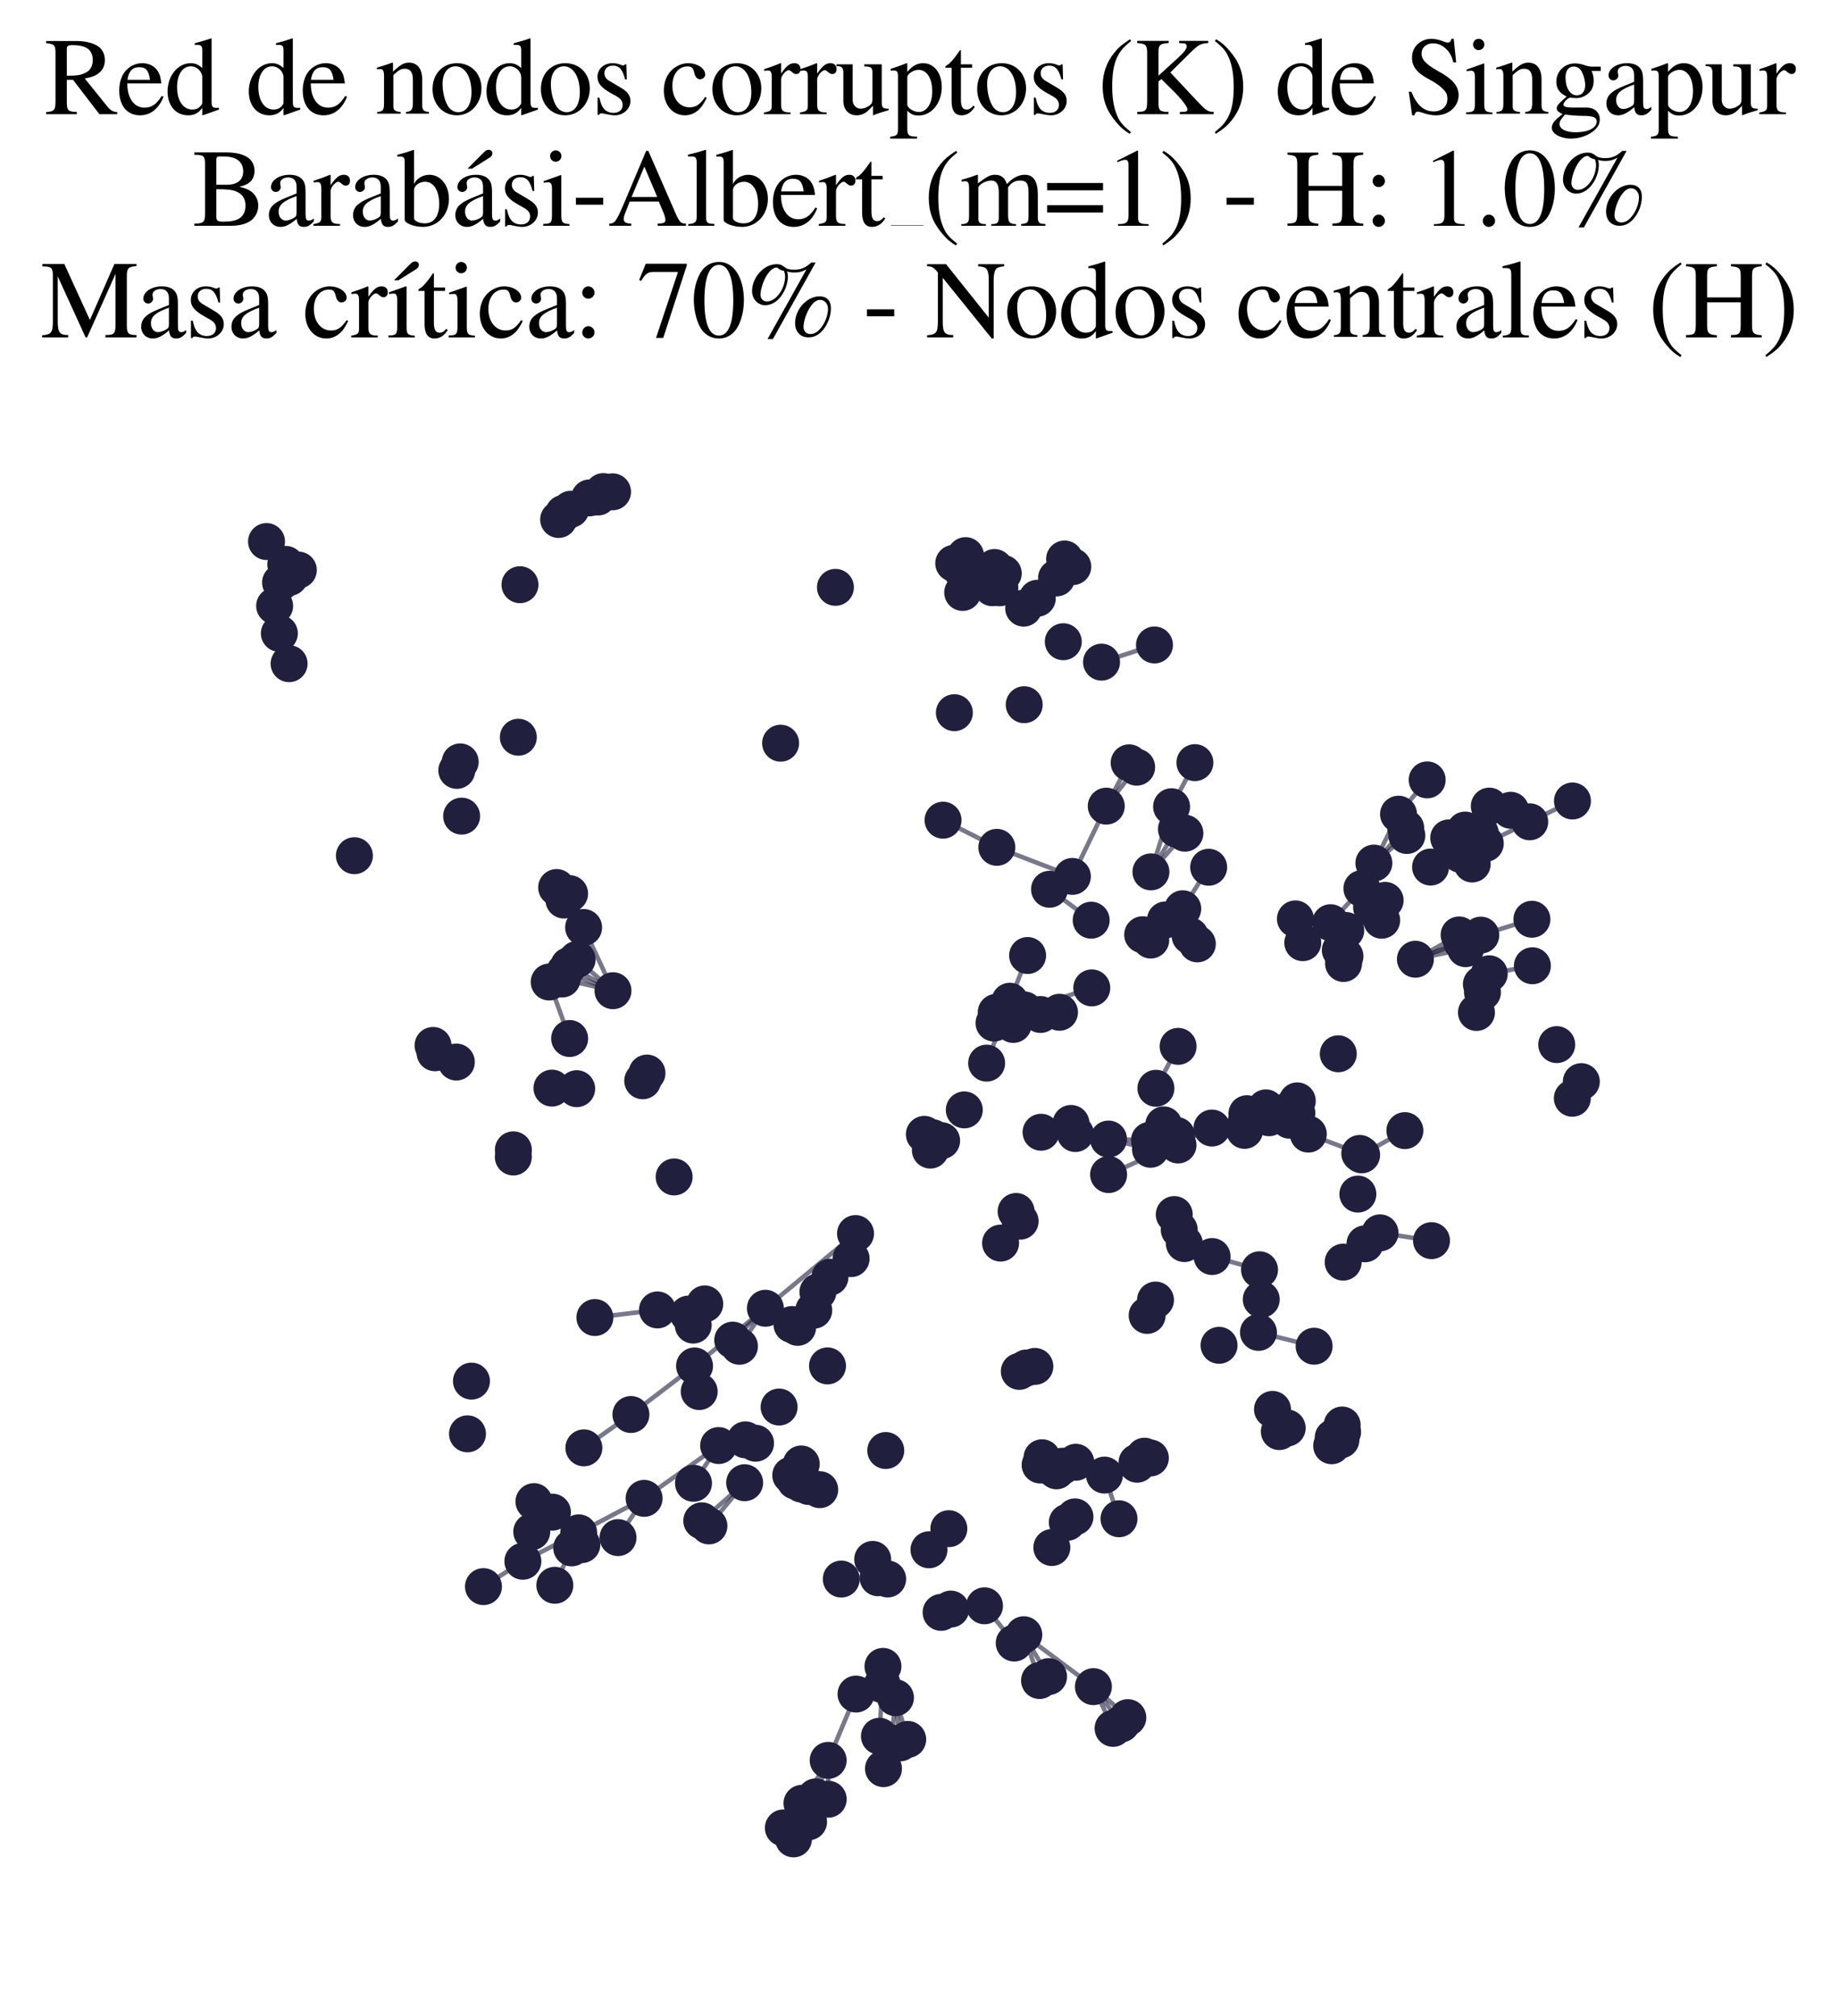 <?xml version="1.0" encoding="utf-8" standalone="no"?>
<!DOCTYPE svg PUBLIC "-//W3C//DTD SVG 1.1//EN"
  "http://www.w3.org/Graphics/SVG/1.1/DTD/svg11.dtd">
<svg xmlns:xlink="http://www.w3.org/1999/xlink" width="162.348pt" height="177.988pt" viewBox="0 0 162.348 177.988" xmlns="http://www.w3.org/2000/svg" version="1.1">
 <defs>
  <style type="text/css">*{stroke-linejoin: round; stroke-linecap: butt}</style>
 </defs>
 <g id="figure_1">
  <g id="patch_1">
   <path d="M 0 177.988 
L 162.348 177.988 
L 162.348 -0 
L 0 -0 
z
" style="fill: #ffffff"/>
  </g>
  <g id="axes_1">
   <g id="LineCollection_1">
    <path d="M 107.005 110.943 
L 111.192 112.111 
" clip-path="url(#pbaa478aef0)" style="fill: none; stroke: #201f3d; stroke-opacity: 0.6; stroke-width: 0.4"/>
    <path d="M 91.772 148.379 
L 90.381 144.335 
" clip-path="url(#pbaa478aef0)" style="fill: none; stroke: #201f3d; stroke-opacity: 0.6; stroke-width: 0.4"/>
    <path d="M 77.638 153.298 
L 77.888 148.739 
" clip-path="url(#pbaa478aef0)" style="fill: none; stroke: #201f3d; stroke-opacity: 0.6; stroke-width: 0.4"/>
    <path d="M 77.638 153.298 
L 77.995 156.159 
" clip-path="url(#pbaa478aef0)" style="fill: none; stroke: #201f3d; stroke-opacity: 0.6; stroke-width: 0.4"/>
    <path d="M 75.527 108.915 
L 72.206 114.07 
" clip-path="url(#pbaa478aef0)" style="fill: none; stroke: #201f3d; stroke-opacity: 0.6; stroke-width: 0.4"/>
    <path d="M 75.527 108.915 
L 67.569 115.51 
" clip-path="url(#pbaa478aef0)" style="fill: none; stroke: #201f3d; stroke-opacity: 0.6; stroke-width: 0.4"/>
    <path d="M 75.527 108.915 
L 73.269 112.766 
" clip-path="url(#pbaa478aef0)" style="fill: none; stroke: #201f3d; stroke-opacity: 0.6; stroke-width: 0.4"/>
    <path d="M 75.527 108.915 
L 75.137 111.127 
" clip-path="url(#pbaa478aef0)" style="fill: none; stroke: #201f3d; stroke-opacity: 0.6; stroke-width: 0.4"/>
    <path d="M 72.206 114.07 
L 70.416 117.196 
" clip-path="url(#pbaa478aef0)" style="fill: none; stroke: #201f3d; stroke-opacity: 0.6; stroke-width: 0.4"/>
    <path d="M 72.206 114.07 
L 69.914 116.945 
" clip-path="url(#pbaa478aef0)" style="fill: none; stroke: #201f3d; stroke-opacity: 0.6; stroke-width: 0.4"/>
    <path d="M 64.684 118.323 
L 67.569 115.51 
" clip-path="url(#pbaa478aef0)" style="fill: none; stroke: #201f3d; stroke-opacity: 0.6; stroke-width: 0.4"/>
    <path d="M 124.952 84.693 
L 129.384 83.761 
" clip-path="url(#pbaa478aef0)" style="fill: none; stroke: #201f3d; stroke-opacity: 0.6; stroke-width: 0.4"/>
    <path d="M 124.952 84.693 
L 129.033 83.176 
" clip-path="url(#pbaa478aef0)" style="fill: none; stroke: #201f3d; stroke-opacity: 0.6; stroke-width: 0.4"/>
    <path d="M 124.952 84.693 
L 130.723 82.565 
" clip-path="url(#pbaa478aef0)" style="fill: none; stroke: #201f3d; stroke-opacity: 0.6; stroke-width: 0.4"/>
    <path d="M 124.952 84.693 
L 128.811 82.549 
" clip-path="url(#pbaa478aef0)" style="fill: none; stroke: #201f3d; stroke-opacity: 0.6; stroke-width: 0.4"/>
    <path d="M 91.575 52.821 
L 94.707 50.029 
" clip-path="url(#pbaa478aef0)" style="fill: none; stroke: #201f3d; stroke-opacity: 0.6; stroke-width: 0.4"/>
    <path d="M 91.575 52.821 
L 93.983 49.355 
" clip-path="url(#pbaa478aef0)" style="fill: none; stroke: #201f3d; stroke-opacity: 0.6; stroke-width: 0.4"/>
    <path d="M 67.569 115.51 
L 61.316 120.604 
" clip-path="url(#pbaa478aef0)" style="fill: none; stroke: #201f3d; stroke-opacity: 0.6; stroke-width: 0.4"/>
    <path d="M 67.569 115.51 
L 65.279 118.867 
" clip-path="url(#pbaa478aef0)" style="fill: none; stroke: #201f3d; stroke-opacity: 0.6; stroke-width: 0.4"/>
    <path d="M 101.606 76.98 
L 103.428 71.227 
" clip-path="url(#pbaa478aef0)" style="fill: none; stroke: #201f3d; stroke-opacity: 0.6; stroke-width: 0.4"/>
    <path d="M 101.606 76.98 
L 103.858 73.208 
" clip-path="url(#pbaa478aef0)" style="fill: none; stroke: #201f3d; stroke-opacity: 0.6; stroke-width: 0.4"/>
    <path d="M 101.606 76.98 
L 104.603 73.566 
" clip-path="url(#pbaa478aef0)" style="fill: none; stroke: #201f3d; stroke-opacity: 0.6; stroke-width: 0.4"/>
    <path d="M 92.569 148.031 
L 90.381 144.335 
" clip-path="url(#pbaa478aef0)" style="fill: none; stroke: #201f3d; stroke-opacity: 0.6; stroke-width: 0.4"/>
    <path d="M 51.522 81.89 
L 54.114 87.472 
" clip-path="url(#pbaa478aef0)" style="fill: none; stroke: #201f3d; stroke-opacity: 0.6; stroke-width: 0.4"/>
    <path d="M 51.522 81.89 
L 49.14 78.362 
" clip-path="url(#pbaa478aef0)" style="fill: none; stroke: #201f3d; stroke-opacity: 0.6; stroke-width: 0.4"/>
    <path d="M 115.499 100.134 
L 120.04 101.84 
" clip-path="url(#pbaa478aef0)" style="fill: none; stroke: #201f3d; stroke-opacity: 0.6; stroke-width: 0.4"/>
    <path d="M 99.565 151.654 
L 96.527 148.919 
" clip-path="url(#pbaa478aef0)" style="fill: none; stroke: #201f3d; stroke-opacity: 0.6; stroke-width: 0.4"/>
    <path d="M 50.218 85.261 
L 54.114 87.472 
" clip-path="url(#pbaa478aef0)" style="fill: none; stroke: #201f3d; stroke-opacity: 0.6; stroke-width: 0.4"/>
    <path d="M 97.503 130.24 
L 98.787 134.096 
" clip-path="url(#pbaa478aef0)" style="fill: none; stroke: #201f3d; stroke-opacity: 0.6; stroke-width: 0.4"/>
    <path d="M 123.463 71.886 
L 121.287 76.204 
" clip-path="url(#pbaa478aef0)" style="fill: none; stroke: #201f3d; stroke-opacity: 0.6; stroke-width: 0.4"/>
    <path d="M 123.463 71.886 
L 125.992 68.859 
" clip-path="url(#pbaa478aef0)" style="fill: none; stroke: #201f3d; stroke-opacity: 0.6; stroke-width: 0.4"/>
    <path d="M 93.532 89.376 
L 91.855 89.572 
" clip-path="url(#pbaa478aef0)" style="fill: none; stroke: #201f3d; stroke-opacity: 0.6; stroke-width: 0.4"/>
    <path d="M 101.475 100.686 
L 97.859 100.569 
" clip-path="url(#pbaa478aef0)" style="fill: none; stroke: #201f3d; stroke-opacity: 0.6; stroke-width: 0.4"/>
    <path d="M 97.868 103.707 
L 106.991 99.598 
" clip-path="url(#pbaa478aef0)" style="fill: none; stroke: #201f3d; stroke-opacity: 0.6; stroke-width: 0.4"/>
    <path d="M 83.253 72.416 
L 88.002 74.814 
" clip-path="url(#pbaa478aef0)" style="fill: none; stroke: #201f3d; stroke-opacity: 0.6; stroke-width: 0.4"/>
    <path d="M 111.505 98.354 
L 106.991 99.598 
" clip-path="url(#pbaa478aef0)" style="fill: none; stroke: #201f3d; stroke-opacity: 0.6; stroke-width: 0.4"/>
    <path d="M 90.381 144.335 
L 96.527 148.919 
" clip-path="url(#pbaa478aef0)" style="fill: none; stroke: #201f3d; stroke-opacity: 0.6; stroke-width: 0.4"/>
    <path d="M 65.738 130.913 
L 62.583 134.727 
" clip-path="url(#pbaa478aef0)" style="fill: none; stroke: #201f3d; stroke-opacity: 0.6; stroke-width: 0.4"/>
    <path d="M 65.738 130.913 
L 61.954 134.276 
" clip-path="url(#pbaa478aef0)" style="fill: none; stroke: #201f3d; stroke-opacity: 0.6; stroke-width: 0.4"/>
    <path d="M 85.24 49.058 
L 84.987 52.31 
" clip-path="url(#pbaa478aef0)" style="fill: none; stroke: #201f3d; stroke-opacity: 0.6; stroke-width: 0.4"/>
    <path d="M 106.991 99.598 
L 112.023 98.691 
" clip-path="url(#pbaa478aef0)" style="fill: none; stroke: #201f3d; stroke-opacity: 0.6; stroke-width: 0.4"/>
    <path d="M 106.991 99.598 
L 111.752 97.817 
" clip-path="url(#pbaa478aef0)" style="fill: none; stroke: #201f3d; stroke-opacity: 0.6; stroke-width: 0.4"/>
    <path d="M 73.269 112.766 
L 71.839 115.686 
" clip-path="url(#pbaa478aef0)" style="fill: none; stroke: #201f3d; stroke-opacity: 0.6; stroke-width: 0.4"/>
    <path d="M 87.947 89.381 
L 90.435 89.171 
" clip-path="url(#pbaa478aef0)" style="fill: none; stroke: #201f3d; stroke-opacity: 0.6; stroke-width: 0.4"/>
    <path d="M 96.383 87.225 
L 90.435 89.171 
" clip-path="url(#pbaa478aef0)" style="fill: none; stroke: #201f3d; stroke-opacity: 0.6; stroke-width: 0.4"/>
    <path d="M 133.36 71.541 
L 130.675 73.542 
" clip-path="url(#pbaa478aef0)" style="fill: none; stroke: #201f3d; stroke-opacity: 0.6; stroke-width: 0.4"/>
    <path d="M 126.292 76.555 
L 129.546 75.728 
" clip-path="url(#pbaa478aef0)" style="fill: none; stroke: #201f3d; stroke-opacity: 0.6; stroke-width: 0.4"/>
    <path d="M 126.292 76.555 
L 128.904 75.424 
" clip-path="url(#pbaa478aef0)" style="fill: none; stroke: #201f3d; stroke-opacity: 0.6; stroke-width: 0.4"/>
    <path d="M 126.292 76.555 
L 129.966 76.285 
" clip-path="url(#pbaa478aef0)" style="fill: none; stroke: #201f3d; stroke-opacity: 0.6; stroke-width: 0.4"/>
    <path d="M 126.292 76.555 
L 131.122 74.47 
" clip-path="url(#pbaa478aef0)" style="fill: none; stroke: #201f3d; stroke-opacity: 0.6; stroke-width: 0.4"/>
    <path d="M 126.292 76.555 
L 130.675 73.542 
" clip-path="url(#pbaa478aef0)" style="fill: none; stroke: #201f3d; stroke-opacity: 0.6; stroke-width: 0.4"/>
    <path d="M 126.292 76.555 
L 128.838 74.738 
" clip-path="url(#pbaa478aef0)" style="fill: none; stroke: #201f3d; stroke-opacity: 0.6; stroke-width: 0.4"/>
    <path d="M 126.292 76.555 
L 129.344 73.287 
" clip-path="url(#pbaa478aef0)" style="fill: none; stroke: #201f3d; stroke-opacity: 0.6; stroke-width: 0.4"/>
    <path d="M 126.292 76.555 
L 128.478 73.951 
" clip-path="url(#pbaa478aef0)" style="fill: none; stroke: #201f3d; stroke-opacity: 0.6; stroke-width: 0.4"/>
    <path d="M 126.292 76.555 
L 127.892 73.981 
" clip-path="url(#pbaa478aef0)" style="fill: none; stroke: #201f3d; stroke-opacity: 0.6; stroke-width: 0.4"/>
    <path d="M 121.287 76.204 
L 124.1 73.116 
" clip-path="url(#pbaa478aef0)" style="fill: none; stroke: #201f3d; stroke-opacity: 0.6; stroke-width: 0.4"/>
    <path d="M 121.287 76.204 
L 124.197 73.768 
" clip-path="url(#pbaa478aef0)" style="fill: none; stroke: #201f3d; stroke-opacity: 0.6; stroke-width: 0.4"/>
    <path d="M 90.369 53.694 
L 93.274 51.027 
" clip-path="url(#pbaa478aef0)" style="fill: none; stroke: #201f3d; stroke-opacity: 0.6; stroke-width: 0.4"/>
    <path d="M 103.428 71.227 
L 105.487 67.335 
" clip-path="url(#pbaa478aef0)" style="fill: none; stroke: #201f3d; stroke-opacity: 0.6; stroke-width: 0.4"/>
    <path d="M 80.134 153.577 
L 79.052 149.895 
" clip-path="url(#pbaa478aef0)" style="fill: none; stroke: #201f3d; stroke-opacity: 0.6; stroke-width: 0.4"/>
    <path d="M 104.414 80.236 
L 106.702 76.572 
" clip-path="url(#pbaa478aef0)" style="fill: none; stroke: #201f3d; stroke-opacity: 0.6; stroke-width: 0.4"/>
    <path d="M 120.207 101.965 
L 124.024 99.825 
" clip-path="url(#pbaa478aef0)" style="fill: none; stroke: #201f3d; stroke-opacity: 0.6; stroke-width: 0.4"/>
    <path d="M 89.155 88.4 
L 87.1 93.867 
" clip-path="url(#pbaa478aef0)" style="fill: none; stroke: #201f3d; stroke-opacity: 0.6; stroke-width: 0.4"/>
    <path d="M 89.155 88.4 
L 90.717 84.365 
" clip-path="url(#pbaa478aef0)" style="fill: none; stroke: #201f3d; stroke-opacity: 0.6; stroke-width: 0.4"/>
    <path d="M 71.382 160.852 
L 72.005 158.654 
" clip-path="url(#pbaa478aef0)" style="fill: none; stroke: #201f3d; stroke-opacity: 0.6; stroke-width: 0.4"/>
    <path d="M 84.987 52.31 
L 84.196 49.736 
" clip-path="url(#pbaa478aef0)" style="fill: none; stroke: #201f3d; stroke-opacity: 0.6; stroke-width: 0.4"/>
    <path d="M 96.33 81.247 
L 92.653 78.516 
" clip-path="url(#pbaa478aef0)" style="fill: none; stroke: #201f3d; stroke-opacity: 0.6; stroke-width: 0.4"/>
    <path d="M 97.244 58.463 
L 101.917 56.945 
" clip-path="url(#pbaa478aef0)" style="fill: none; stroke: #201f3d; stroke-opacity: 0.6; stroke-width: 0.4"/>
    <path d="M 50.473 136.667 
L 48.981 139.969 
" clip-path="url(#pbaa478aef0)" style="fill: none; stroke: #201f3d; stroke-opacity: 0.6; stroke-width: 0.4"/>
    <path d="M 111.098 117.641 
L 116.011 118.861 
" clip-path="url(#pbaa478aef0)" style="fill: none; stroke: #201f3d; stroke-opacity: 0.6; stroke-width: 0.4"/>
    <path d="M 126.375 109.54 
L 121.829 108.851 
" clip-path="url(#pbaa478aef0)" style="fill: none; stroke: #201f3d; stroke-opacity: 0.6; stroke-width: 0.4"/>
    <path d="M 97.661 71.177 
L 94.671 77.381 
" clip-path="url(#pbaa478aef0)" style="fill: none; stroke: #201f3d; stroke-opacity: 0.6; stroke-width: 0.4"/>
    <path d="M 97.661 71.177 
L 100.344 67.737 
" clip-path="url(#pbaa478aef0)" style="fill: none; stroke: #201f3d; stroke-opacity: 0.6; stroke-width: 0.4"/>
    <path d="M 97.661 71.177 
L 99.682 67.351 
" clip-path="url(#pbaa478aef0)" style="fill: none; stroke: #201f3d; stroke-opacity: 0.6; stroke-width: 0.4"/>
    <path d="M 94.671 77.381 
L 88.002 74.814 
" clip-path="url(#pbaa478aef0)" style="fill: none; stroke: #201f3d; stroke-opacity: 0.6; stroke-width: 0.4"/>
    <path d="M 104.004 92.386 
L 102.045 96.088 
" clip-path="url(#pbaa478aef0)" style="fill: none; stroke: #201f3d; stroke-opacity: 0.6; stroke-width: 0.4"/>
    <path d="M 78.7 153.907 
L 79.052 149.895 
" clip-path="url(#pbaa478aef0)" style="fill: none; stroke: #201f3d; stroke-opacity: 0.6; stroke-width: 0.4"/>
    <path d="M 130.723 82.565 
L 135.238 81.163 
" clip-path="url(#pbaa478aef0)" style="fill: none; stroke: #201f3d; stroke-opacity: 0.6; stroke-width: 0.4"/>
    <path d="M 89.536 145.07 
L 86.912 141.78 
" clip-path="url(#pbaa478aef0)" style="fill: none; stroke: #201f3d; stroke-opacity: 0.6; stroke-width: 0.4"/>
    <path d="M 135.046 72.56 
L 131.122 74.47 
" clip-path="url(#pbaa478aef0)" style="fill: none; stroke: #201f3d; stroke-opacity: 0.6; stroke-width: 0.4"/>
    <path d="M 135.046 72.56 
L 138.818 70.722 
" clip-path="url(#pbaa478aef0)" style="fill: none; stroke: #201f3d; stroke-opacity: 0.6; stroke-width: 0.4"/>
    <path d="M 63.441 127.632 
L 56.862 132.294 
" clip-path="url(#pbaa478aef0)" style="fill: none; stroke: #201f3d; stroke-opacity: 0.6; stroke-width: 0.4"/>
    <path d="M 63.441 127.632 
L 61.223 130.964 
" clip-path="url(#pbaa478aef0)" style="fill: none; stroke: #201f3d; stroke-opacity: 0.6; stroke-width: 0.4"/>
    <path d="M 91.905 99.969 
L 97.859 100.569 
" clip-path="url(#pbaa478aef0)" style="fill: none; stroke: #201f3d; stroke-opacity: 0.6; stroke-width: 0.4"/>
    <path d="M 91.905 99.969 
L 94.933 100.084 
" clip-path="url(#pbaa478aef0)" style="fill: none; stroke: #201f3d; stroke-opacity: 0.6; stroke-width: 0.4"/>
    <path d="M 91.905 99.969 
L 94.551 99.192 
" clip-path="url(#pbaa478aef0)" style="fill: none; stroke: #201f3d; stroke-opacity: 0.6; stroke-width: 0.4"/>
    <path d="M 97.859 100.569 
L 101.568 101.474 
" clip-path="url(#pbaa478aef0)" style="fill: none; stroke: #201f3d; stroke-opacity: 0.6; stroke-width: 0.4"/>
    <path d="M 79.463 153.886 
L 79.052 149.895 
" clip-path="url(#pbaa478aef0)" style="fill: none; stroke: #201f3d; stroke-opacity: 0.6; stroke-width: 0.4"/>
    <path d="M 49.845 85.819 
L 54.114 87.472 
" clip-path="url(#pbaa478aef0)" style="fill: none; stroke: #201f3d; stroke-opacity: 0.6; stroke-width: 0.4"/>
    <path d="M 75.57 149.573 
L 73.112 155.427 
" clip-path="url(#pbaa478aef0)" style="fill: none; stroke: #201f3d; stroke-opacity: 0.6; stroke-width: 0.4"/>
    <path d="M 129.344 73.287 
L 131.476 71.175 
" clip-path="url(#pbaa478aef0)" style="fill: none; stroke: #201f3d; stroke-opacity: 0.6; stroke-width: 0.4"/>
    <path d="M 69.155 161.392 
L 70.799 159.219 
" clip-path="url(#pbaa478aef0)" style="fill: none; stroke: #201f3d; stroke-opacity: 0.6; stroke-width: 0.4"/>
    <path d="M 90.435 89.171 
L 87.753 90.33 
" clip-path="url(#pbaa478aef0)" style="fill: none; stroke: #201f3d; stroke-opacity: 0.6; stroke-width: 0.4"/>
    <path d="M 90.435 89.171 
L 91.855 89.572 
" clip-path="url(#pbaa478aef0)" style="fill: none; stroke: #201f3d; stroke-opacity: 0.6; stroke-width: 0.4"/>
    <path d="M 90.435 89.171 
L 89.453 90.45 
" clip-path="url(#pbaa478aef0)" style="fill: none; stroke: #201f3d; stroke-opacity: 0.6; stroke-width: 0.4"/>
    <path d="M 49.626 86.441 
L 54.114 87.472 
" clip-path="url(#pbaa478aef0)" style="fill: none; stroke: #201f3d; stroke-opacity: 0.6; stroke-width: 0.4"/>
    <path d="M 131.473 85.979 
L 135.28 85.269 
" clip-path="url(#pbaa478aef0)" style="fill: none; stroke: #201f3d; stroke-opacity: 0.6; stroke-width: 0.4"/>
    <path d="M 56.862 132.294 
L 51.088 135.339 
" clip-path="url(#pbaa478aef0)" style="fill: none; stroke: #201f3d; stroke-opacity: 0.6; stroke-width: 0.4"/>
    <path d="M 56.862 132.294 
L 54.559 135.76 
" clip-path="url(#pbaa478aef0)" style="fill: none; stroke: #201f3d; stroke-opacity: 0.6; stroke-width: 0.4"/>
    <path d="M 51.088 135.339 
L 46.16 137.848 
" clip-path="url(#pbaa478aef0)" style="fill: none; stroke: #201f3d; stroke-opacity: 0.6; stroke-width: 0.4"/>
    <path d="M 25.227 49.83 
L 23.529 47.815 
" clip-path="url(#pbaa478aef0)" style="fill: none; stroke: #201f3d; stroke-opacity: 0.6; stroke-width: 0.4"/>
    <path d="M 73.112 155.427 
L 70.799 159.219 
" clip-path="url(#pbaa478aef0)" style="fill: none; stroke: #201f3d; stroke-opacity: 0.6; stroke-width: 0.4"/>
    <path d="M 73.112 155.427 
L 72.005 158.654 
" clip-path="url(#pbaa478aef0)" style="fill: none; stroke: #201f3d; stroke-opacity: 0.6; stroke-width: 0.4"/>
    <path d="M 73.112 155.427 
L 73.116 158.858 
" clip-path="url(#pbaa478aef0)" style="fill: none; stroke: #201f3d; stroke-opacity: 0.6; stroke-width: 0.4"/>
    <path d="M 70.799 159.219 
L 70.052 162.361 
" clip-path="url(#pbaa478aef0)" style="fill: none; stroke: #201f3d; stroke-opacity: 0.6; stroke-width: 0.4"/>
    <path d="M 117.465 81.468 
L 120.229 78.451 
" clip-path="url(#pbaa478aef0)" style="fill: none; stroke: #201f3d; stroke-opacity: 0.6; stroke-width: 0.4"/>
    <path d="M 118.804 82.152 
L 122.282 79.496 
" clip-path="url(#pbaa478aef0)" style="fill: none; stroke: #201f3d; stroke-opacity: 0.6; stroke-width: 0.4"/>
    <path d="M 52.516 116.329 
L 58.042 115.658 
" clip-path="url(#pbaa478aef0)" style="fill: none; stroke: #201f3d; stroke-opacity: 0.6; stroke-width: 0.4"/>
    <path d="M 46.16 137.848 
L 42.681 140.087 
" clip-path="url(#pbaa478aef0)" style="fill: none; stroke: #201f3d; stroke-opacity: 0.6; stroke-width: 0.4"/>
    <path d="M 50.288 91.693 
L 48.483 86.704 
" clip-path="url(#pbaa478aef0)" style="fill: none; stroke: #201f3d; stroke-opacity: 0.6; stroke-width: 0.4"/>
    <path d="M 96.527 148.919 
L 98.264 152.603 
" clip-path="url(#pbaa478aef0)" style="fill: none; stroke: #201f3d; stroke-opacity: 0.6; stroke-width: 0.4"/>
    <path d="M 96.527 148.919 
L 98.989 152.208 
" clip-path="url(#pbaa478aef0)" style="fill: none; stroke: #201f3d; stroke-opacity: 0.6; stroke-width: 0.4"/>
    <path d="M 50.95 84.704 
L 54.114 87.472 
" clip-path="url(#pbaa478aef0)" style="fill: none; stroke: #201f3d; stroke-opacity: 0.6; stroke-width: 0.4"/>
    <path d="M 61.316 120.604 
L 55.698 124.891 
" clip-path="url(#pbaa478aef0)" style="fill: none; stroke: #201f3d; stroke-opacity: 0.6; stroke-width: 0.4"/>
    <path d="M 55.698 124.891 
L 51.546 127.835 
" clip-path="url(#pbaa478aef0)" style="fill: none; stroke: #201f3d; stroke-opacity: 0.6; stroke-width: 0.4"/>
   </g>
   <g id="PathCollection_1">
    <defs>
     <path id="m616e8e0999" d="M 0 1.581 
C 0.419 1.581 0.822 1.415 1.118 1.118 
C 1.415 0.822 1.581 0.419 1.581 0 
C 1.581 -0.419 1.415 -0.822 1.118 -1.118 
C 0.822 -1.415 0.419 -1.581 0 -1.581 
C -0.419 -1.581 -0.822 -1.415 -1.118 -1.118 
C -1.415 -0.822 -1.581 -0.419 -1.581 0 
C -1.581 0.419 -1.415 0.822 -1.118 1.118 
C -0.822 1.415 -0.419 1.581 0 1.581 
z
" style="stroke: #201f3d; stroke-width: 0.1"/>
    </defs>
    <g clip-path="url(#pbaa478aef0)">
     <use xlink:href="#m616e8e0999" x="91.99" y="128.707" style="fill: #201f3d; stroke: #201f3d; stroke-width: 0.1"/>
     <use xlink:href="#m616e8e0999" x="94.551" y="99.192" style="fill: #201f3d; stroke: #201f3d; stroke-width: 0.1"/>
     <use xlink:href="#m616e8e0999" x="118.377" y="127.13" style="fill: #201f3d; stroke: #201f3d; stroke-width: 0.1"/>
     <use xlink:href="#m616e8e0999" x="135.28" y="85.269" style="fill: #201f3d; stroke: #201f3d; stroke-width: 0.1"/>
     <use xlink:href="#m616e8e0999" x="97.859" y="100.569" style="fill: #201f3d; stroke: #201f3d; stroke-width: 0.1"/>
     <use xlink:href="#m616e8e0999" x="54.559" y="135.76" style="fill: #201f3d; stroke: #201f3d; stroke-width: 0.1"/>
     <use xlink:href="#m616e8e0999" x="51.546" y="127.835" style="fill: #201f3d; stroke: #201f3d; stroke-width: 0.1"/>
     <use xlink:href="#m616e8e0999" x="128.838" y="74.738" style="fill: #201f3d; stroke: #201f3d; stroke-width: 0.1"/>
     <use xlink:href="#m616e8e0999" x="117.696" y="126.931" style="fill: #201f3d; stroke: #201f3d; stroke-width: 0.1"/>
     <use xlink:href="#m616e8e0999" x="86.155" y="51.045" style="fill: #201f3d; stroke: #201f3d; stroke-width: 0.1"/>
     <use xlink:href="#m616e8e0999" x="103.664" y="107.237" style="fill: #201f3d; stroke: #201f3d; stroke-width: 0.1"/>
     <use xlink:href="#m616e8e0999" x="77.638" y="153.298" style="fill: #201f3d; stroke: #201f3d; stroke-width: 0.1"/>
     <use xlink:href="#m616e8e0999" x="78.362" y="139.413" style="fill: #201f3d; stroke: #201f3d; stroke-width: 0.1"/>
     <use xlink:href="#m616e8e0999" x="70.209" y="130.763" style="fill: #201f3d; stroke: #201f3d; stroke-width: 0.1"/>
     <use xlink:href="#m616e8e0999" x="68.914" y="65.619" style="fill: #201f3d; stroke: #201f3d; stroke-width: 0.1"/>
     <use xlink:href="#m616e8e0999" x="97.868" y="103.707" style="fill: #201f3d; stroke: #201f3d; stroke-width: 0.1"/>
     <use xlink:href="#m616e8e0999" x="92.912" y="129.612" style="fill: #201f3d; stroke: #201f3d; stroke-width: 0.1"/>
     <use xlink:href="#m616e8e0999" x="93.983" y="49.355" style="fill: #201f3d; stroke: #201f3d; stroke-width: 0.1"/>
     <use xlink:href="#m616e8e0999" x="133.36" y="71.541" style="fill: #201f3d; stroke: #201f3d; stroke-width: 0.1"/>
     <use xlink:href="#m616e8e0999" x="104.004" y="92.386" style="fill: #201f3d; stroke: #201f3d; stroke-width: 0.1"/>
     <use xlink:href="#m616e8e0999" x="104.555" y="109.799" style="fill: #201f3d; stroke: #201f3d; stroke-width: 0.1"/>
     <use xlink:href="#m616e8e0999" x="77.995" y="156.159" style="fill: #201f3d; stroke: #201f3d; stroke-width: 0.1"/>
     <use xlink:href="#m616e8e0999" x="45.321" y="101.523" style="fill: #201f3d; stroke: #201f3d; stroke-width: 0.1"/>
     <use xlink:href="#m616e8e0999" x="118.487" y="125.817" style="fill: #201f3d; stroke: #201f3d; stroke-width: 0.1"/>
     <use xlink:href="#m616e8e0999" x="75.57" y="149.573" style="fill: #201f3d; stroke: #201f3d; stroke-width: 0.1"/>
     <use xlink:href="#m616e8e0999" x="54.114" y="87.472" style="fill: #201f3d; stroke: #201f3d; stroke-width: 0.1"/>
     <use xlink:href="#m616e8e0999" x="125.992" y="68.859" style="fill: #201f3d; stroke: #201f3d; stroke-width: 0.1"/>
     <use xlink:href="#m616e8e0999" x="92.653" y="78.516" style="fill: #201f3d; stroke: #201f3d; stroke-width: 0.1"/>
     <use xlink:href="#m616e8e0999" x="129.344" y="73.287" style="fill: #201f3d; stroke: #201f3d; stroke-width: 0.1"/>
     <use xlink:href="#m616e8e0999" x="71.392" y="131.248" style="fill: #201f3d; stroke: #201f3d; stroke-width: 0.1"/>
     <use xlink:href="#m616e8e0999" x="88.57" y="50.631" style="fill: #201f3d; stroke: #201f3d; stroke-width: 0.1"/>
     <use xlink:href="#m616e8e0999" x="77.948" y="147.128" style="fill: #201f3d; stroke: #201f3d; stroke-width: 0.1"/>
     <use xlink:href="#m616e8e0999" x="70.737" y="129.257" style="fill: #201f3d; stroke: #201f3d; stroke-width: 0.1"/>
     <use xlink:href="#m616e8e0999" x="75.137" y="111.127" style="fill: #201f3d; stroke: #201f3d; stroke-width: 0.1"/>
     <use xlink:href="#m616e8e0999" x="112.023" y="98.691" style="fill: #201f3d; stroke: #201f3d; stroke-width: 0.1"/>
     <use xlink:href="#m616e8e0999" x="72.365" y="131.527" style="fill: #201f3d; stroke: #201f3d; stroke-width: 0.1"/>
     <use xlink:href="#m616e8e0999" x="101.036" y="128.571" style="fill: #201f3d; stroke: #201f3d; stroke-width: 0.1"/>
     <use xlink:href="#m616e8e0999" x="111.345" y="114.727" style="fill: #201f3d; stroke: #201f3d; stroke-width: 0.1"/>
     <use xlink:href="#m616e8e0999" x="84.252" y="62.924" style="fill: #201f3d; stroke: #201f3d; stroke-width: 0.1"/>
     <use xlink:href="#m616e8e0999" x="99.565" y="151.654" style="fill: #201f3d; stroke: #201f3d; stroke-width: 0.1"/>
     <use xlink:href="#m616e8e0999" x="126.292" y="76.555" style="fill: #201f3d; stroke: #201f3d; stroke-width: 0.1"/>
     <use xlink:href="#m616e8e0999" x="105.487" y="67.335" style="fill: #201f3d; stroke: #201f3d; stroke-width: 0.1"/>
     <use xlink:href="#m616e8e0999" x="139.601" y="95.5" style="fill: #201f3d; stroke: #201f3d; stroke-width: 0.1"/>
     <use xlink:href="#m616e8e0999" x="118.526" y="126.442" style="fill: #201f3d; stroke: #201f3d; stroke-width: 0.1"/>
     <use xlink:href="#m616e8e0999" x="114.525" y="97.201" style="fill: #201f3d; stroke: #201f3d; stroke-width: 0.1"/>
     <use xlink:href="#m616e8e0999" x="48.981" y="139.969" style="fill: #201f3d; stroke: #201f3d; stroke-width: 0.1"/>
     <use xlink:href="#m616e8e0999" x="65.279" y="118.867" style="fill: #201f3d; stroke: #201f3d; stroke-width: 0.1"/>
     <use xlink:href="#m616e8e0999" x="51.088" y="135.339" style="fill: #201f3d; stroke: #201f3d; stroke-width: 0.1"/>
     <use xlink:href="#m616e8e0999" x="120.5" y="109.821" style="fill: #201f3d; stroke: #201f3d; stroke-width: 0.1"/>
     <use xlink:href="#m616e8e0999" x="97.503" y="130.24" style="fill: #201f3d; stroke: #201f3d; stroke-width: 0.1"/>
     <use xlink:href="#m616e8e0999" x="72.206" y="114.07" style="fill: #201f3d; stroke: #201f3d; stroke-width: 0.1"/>
     <use xlink:href="#m616e8e0999" x="60.764" y="116.026" style="fill: #201f3d; stroke: #201f3d; stroke-width: 0.1"/>
     <use xlink:href="#m616e8e0999" x="100.377" y="129.114" style="fill: #201f3d; stroke: #201f3d; stroke-width: 0.1"/>
     <use xlink:href="#m616e8e0999" x="113.839" y="98.905" style="fill: #201f3d; stroke: #201f3d; stroke-width: 0.1"/>
     <use xlink:href="#m616e8e0999" x="70.416" y="117.196" style="fill: #201f3d; stroke: #201f3d; stroke-width: 0.1"/>
     <use xlink:href="#m616e8e0999" x="101.606" y="76.98" style="fill: #201f3d; stroke: #201f3d; stroke-width: 0.1"/>
     <use xlink:href="#m616e8e0999" x="78.196" y="128.071" style="fill: #201f3d; stroke: #201f3d; stroke-width: 0.1"/>
     <use xlink:href="#m616e8e0999" x="41.622" y="121.942" style="fill: #201f3d; stroke: #201f3d; stroke-width: 0.1"/>
     <use xlink:href="#m616e8e0999" x="49.626" y="86.441" style="fill: #201f3d; stroke: #201f3d; stroke-width: 0.1"/>
     <use xlink:href="#m616e8e0999" x="84.196" y="49.736" style="fill: #201f3d; stroke: #201f3d; stroke-width: 0.1"/>
     <use xlink:href="#m616e8e0999" x="62.216" y="115.127" style="fill: #201f3d; stroke: #201f3d; stroke-width: 0.1"/>
     <use xlink:href="#m616e8e0999" x="45.904" y="51.625" style="fill: #201f3d; stroke: #201f3d; stroke-width: 0.1"/>
     <use xlink:href="#m616e8e0999" x="38.405" y="92.954" style="fill: #201f3d; stroke: #201f3d; stroke-width: 0.1"/>
     <use xlink:href="#m616e8e0999" x="73.752" y="51.859" style="fill: #201f3d; stroke: #201f3d; stroke-width: 0.1"/>
     <use xlink:href="#m616e8e0999" x="117.56" y="127.651" style="fill: #201f3d; stroke: #201f3d; stroke-width: 0.1"/>
     <use xlink:href="#m616e8e0999" x="128.904" y="75.424" style="fill: #201f3d; stroke: #201f3d; stroke-width: 0.1"/>
     <use xlink:href="#m616e8e0999" x="38.229" y="92.305" style="fill: #201f3d; stroke: #201f3d; stroke-width: 0.1"/>
     <use xlink:href="#m616e8e0999" x="61.198" y="116.997" style="fill: #201f3d; stroke: #201f3d; stroke-width: 0.1"/>
     <use xlink:href="#m616e8e0999" x="111.098" y="117.641" style="fill: #201f3d; stroke: #201f3d; stroke-width: 0.1"/>
     <use xlink:href="#m616e8e0999" x="102.885" y="81.222" style="fill: #201f3d; stroke: #201f3d; stroke-width: 0.1"/>
     <use xlink:href="#m616e8e0999" x="94.899" y="133.93" style="fill: #201f3d; stroke: #201f3d; stroke-width: 0.1"/>
     <use xlink:href="#m616e8e0999" x="101.554" y="128.73" style="fill: #201f3d; stroke: #201f3d; stroke-width: 0.1"/>
     <use xlink:href="#m616e8e0999" x="104.103" y="108.579" style="fill: #201f3d; stroke: #201f3d; stroke-width: 0.1"/>
     <use xlink:href="#m616e8e0999" x="85.24" y="49.058" style="fill: #201f3d; stroke: #201f3d; stroke-width: 0.1"/>
     <use xlink:href="#m616e8e0999" x="70.052" y="162.361" style="fill: #201f3d; stroke: #201f3d; stroke-width: 0.1"/>
     <use xlink:href="#m616e8e0999" x="79.463" y="153.886" style="fill: #201f3d; stroke: #201f3d; stroke-width: 0.1"/>
     <use xlink:href="#m616e8e0999" x="103.997" y="101.094" style="fill: #201f3d; stroke: #201f3d; stroke-width: 0.1"/>
     <use xlink:href="#m616e8e0999" x="73.116" y="158.858" style="fill: #201f3d; stroke: #201f3d; stroke-width: 0.1"/>
     <use xlink:href="#m616e8e0999" x="102.008" y="114.785" style="fill: #201f3d; stroke: #201f3d; stroke-width: 0.1"/>
     <use xlink:href="#m616e8e0999" x="129.546" y="75.728" style="fill: #201f3d; stroke: #201f3d; stroke-width: 0.1"/>
     <use xlink:href="#m616e8e0999" x="101.588" y="82.999" style="fill: #201f3d; stroke: #201f3d; stroke-width: 0.1"/>
     <use xlink:href="#m616e8e0999" x="103.87" y="100.254" style="fill: #201f3d; stroke: #201f3d; stroke-width: 0.1"/>
     <use xlink:href="#m616e8e0999" x="90.058" y="107.823" style="fill: #201f3d; stroke: #201f3d; stroke-width: 0.1"/>
     <use xlink:href="#m616e8e0999" x="117.465" y="81.468" style="fill: #201f3d; stroke: #201f3d; stroke-width: 0.1"/>
     <use xlink:href="#m616e8e0999" x="48.483" y="86.704" style="fill: #201f3d; stroke: #201f3d; stroke-width: 0.1"/>
     <use xlink:href="#m616e8e0999" x="98.989" y="152.208" style="fill: #201f3d; stroke: #201f3d; stroke-width: 0.1"/>
     <use xlink:href="#m616e8e0999" x="87.417" y="51.195" style="fill: #201f3d; stroke: #201f3d; stroke-width: 0.1"/>
     <use xlink:href="#m616e8e0999" x="71.382" y="160.852" style="fill: #201f3d; stroke: #201f3d; stroke-width: 0.1"/>
     <use xlink:href="#m616e8e0999" x="115.01" y="83.234" style="fill: #201f3d; stroke: #201f3d; stroke-width: 0.1"/>
     <use xlink:href="#m616e8e0999" x="114.36" y="81.132" style="fill: #201f3d; stroke: #201f3d; stroke-width: 0.1"/>
     <use xlink:href="#m616e8e0999" x="90.609" y="120.783" style="fill: #201f3d; stroke: #201f3d; stroke-width: 0.1"/>
     <use xlink:href="#m616e8e0999" x="56.862" y="132.294" style="fill: #201f3d; stroke: #201f3d; stroke-width: 0.1"/>
     <use xlink:href="#m616e8e0999" x="102.734" y="99.317" style="fill: #201f3d; stroke: #201f3d; stroke-width: 0.1"/>
     <use xlink:href="#m616e8e0999" x="86.779" y="50.988" style="fill: #201f3d; stroke: #201f3d; stroke-width: 0.1"/>
     <use xlink:href="#m616e8e0999" x="54.077" y="43.425" style="fill: #201f3d; stroke: #201f3d; stroke-width: 0.1"/>
     <use xlink:href="#m616e8e0999" x="137.429" y="92.232" style="fill: #201f3d; stroke: #201f3d; stroke-width: 0.1"/>
     <use xlink:href="#m616e8e0999" x="73.269" y="112.766" style="fill: #201f3d; stroke: #201f3d; stroke-width: 0.1"/>
     <use xlink:href="#m616e8e0999" x="69.807" y="130.255" style="fill: #201f3d; stroke: #201f3d; stroke-width: 0.1"/>
     <use xlink:href="#m616e8e0999" x="135.046" y="72.56" style="fill: #201f3d; stroke: #201f3d; stroke-width: 0.1"/>
     <use xlink:href="#m616e8e0999" x="79.052" y="149.895" style="fill: #201f3d; stroke: #201f3d; stroke-width: 0.1"/>
     <use xlink:href="#m616e8e0999" x="124.1" y="73.116" style="fill: #201f3d; stroke: #201f3d; stroke-width: 0.1"/>
     <use xlink:href="#m616e8e0999" x="89.155" y="88.4" style="fill: #201f3d; stroke: #201f3d; stroke-width: 0.1"/>
     <use xlink:href="#m616e8e0999" x="106.702" y="76.572" style="fill: #201f3d; stroke: #201f3d; stroke-width: 0.1"/>
     <use xlink:href="#m616e8e0999" x="83.765" y="134.972" style="fill: #201f3d; stroke: #201f3d; stroke-width: 0.1"/>
     <use xlink:href="#m616e8e0999" x="128.478" y="73.951" style="fill: #201f3d; stroke: #201f3d; stroke-width: 0.1"/>
     <use xlink:href="#m616e8e0999" x="52.793" y="43.883" style="fill: #201f3d; stroke: #201f3d; stroke-width: 0.1"/>
     <use xlink:href="#m616e8e0999" x="67.569" y="115.51" style="fill: #201f3d; stroke: #201f3d; stroke-width: 0.1"/>
     <use xlink:href="#m616e8e0999" x="129.384" y="83.761" style="fill: #201f3d; stroke: #201f3d; stroke-width: 0.1"/>
     <use xlink:href="#m616e8e0999" x="50.473" y="136.667" style="fill: #201f3d; stroke: #201f3d; stroke-width: 0.1"/>
     <use xlink:href="#m616e8e0999" x="74.268" y="139.42" style="fill: #201f3d; stroke: #201f3d; stroke-width: 0.1"/>
     <use xlink:href="#m616e8e0999" x="24.768" y="51.428" style="fill: #201f3d; stroke: #201f3d; stroke-width: 0.1"/>
     <use xlink:href="#m616e8e0999" x="24.245" y="53.499" style="fill: #201f3d; stroke: #201f3d; stroke-width: 0.1"/>
     <use xlink:href="#m616e8e0999" x="120.207" y="101.965" style="fill: #201f3d; stroke: #201f3d; stroke-width: 0.1"/>
     <use xlink:href="#m616e8e0999" x="118.735" y="84.43" style="fill: #201f3d; stroke: #201f3d; stroke-width: 0.1"/>
     <use xlink:href="#m616e8e0999" x="69.155" y="161.392" style="fill: #201f3d; stroke: #201f3d; stroke-width: 0.1"/>
     <use xlink:href="#m616e8e0999" x="91.905" y="99.969" style="fill: #201f3d; stroke: #201f3d; stroke-width: 0.1"/>
     <use xlink:href="#m616e8e0999" x="105.067" y="82.637" style="fill: #201f3d; stroke: #201f3d; stroke-width: 0.1"/>
     <use xlink:href="#m616e8e0999" x="130.343" y="89.394" style="fill: #201f3d; stroke: #201f3d; stroke-width: 0.1"/>
     <use xlink:href="#m616e8e0999" x="88.269" y="51.897" style="fill: #201f3d; stroke: #201f3d; stroke-width: 0.1"/>
     <use xlink:href="#m616e8e0999" x="91.855" y="89.572" style="fill: #201f3d; stroke: #201f3d; stroke-width: 0.1"/>
     <use xlink:href="#m616e8e0999" x="66.701" y="127.427" style="fill: #201f3d; stroke: #201f3d; stroke-width: 0.1"/>
     <use xlink:href="#m616e8e0999" x="135.238" y="81.163" style="fill: #201f3d; stroke: #201f3d; stroke-width: 0.1"/>
     <use xlink:href="#m616e8e0999" x="91.772" y="148.379" style="fill: #201f3d; stroke: #201f3d; stroke-width: 0.1"/>
     <use xlink:href="#m616e8e0999" x="51.367" y="136.377" style="fill: #201f3d; stroke: #201f3d; stroke-width: 0.1"/>
     <use xlink:href="#m616e8e0999" x="101.475" y="100.686" style="fill: #201f3d; stroke: #201f3d; stroke-width: 0.1"/>
     <use xlink:href="#m616e8e0999" x="49.845" y="85.819" style="fill: #201f3d; stroke: #201f3d; stroke-width: 0.1"/>
     <use xlink:href="#m616e8e0999" x="61.727" y="122.864" style="fill: #201f3d; stroke: #201f3d; stroke-width: 0.1"/>
     <use xlink:href="#m616e8e0999" x="50.388" y="44.962" style="fill: #201f3d; stroke: #201f3d; stroke-width: 0.1"/>
     <use xlink:href="#m616e8e0999" x="85.129" y="97.996" style="fill: #201f3d; stroke: #201f3d; stroke-width: 0.1"/>
     <use xlink:href="#m616e8e0999" x="111.192" y="112.111" style="fill: #201f3d; stroke: #201f3d; stroke-width: 0.1"/>
     <use xlink:href="#m616e8e0999" x="89.704" y="106.964" style="fill: #201f3d; stroke: #201f3d; stroke-width: 0.1"/>
     <use xlink:href="#m616e8e0999" x="42.681" y="140.087" style="fill: #201f3d; stroke: #201f3d; stroke-width: 0.1"/>
     <use xlink:href="#m616e8e0999" x="103.858" y="73.208" style="fill: #201f3d; stroke: #201f3d; stroke-width: 0.1"/>
     <use xlink:href="#m616e8e0999" x="52.516" y="116.329" style="fill: #201f3d; stroke: #201f3d; stroke-width: 0.1"/>
     <use xlink:href="#m616e8e0999" x="87.947" y="89.381" style="fill: #201f3d; stroke: #201f3d; stroke-width: 0.1"/>
     <use xlink:href="#m616e8e0999" x="83.936" y="142.069" style="fill: #201f3d; stroke: #201f3d; stroke-width: 0.1"/>
     <use xlink:href="#m616e8e0999" x="105.702" y="83.337" style="fill: #201f3d; stroke: #201f3d; stroke-width: 0.1"/>
     <use xlink:href="#m616e8e0999" x="118.323" y="83.893" style="fill: #201f3d; stroke: #201f3d; stroke-width: 0.1"/>
     <use xlink:href="#m616e8e0999" x="40.752" y="72.058" style="fill: #201f3d; stroke: #201f3d; stroke-width: 0.1"/>
     <use xlink:href="#m616e8e0999" x="58.042" y="115.658" style="fill: #201f3d; stroke: #201f3d; stroke-width: 0.1"/>
     <use xlink:href="#m616e8e0999" x="91.823" y="129.347" style="fill: #201f3d; stroke: #201f3d; stroke-width: 0.1"/>
     <use xlink:href="#m616e8e0999" x="123.463" y="71.886" style="fill: #201f3d; stroke: #201f3d; stroke-width: 0.1"/>
     <use xlink:href="#m616e8e0999" x="65.805" y="127.128" style="fill: #201f3d; stroke: #201f3d; stroke-width: 0.1"/>
     <use xlink:href="#m616e8e0999" x="128.811" y="82.549" style="fill: #201f3d; stroke: #201f3d; stroke-width: 0.1"/>
     <use xlink:href="#m616e8e0999" x="25.523" y="58.598" style="fill: #201f3d; stroke: #201f3d; stroke-width: 0.1"/>
     <use xlink:href="#m616e8e0999" x="138.807" y="96.968" style="fill: #201f3d; stroke: #201f3d; stroke-width: 0.1"/>
     <use xlink:href="#m616e8e0999" x="116.011" y="118.861" style="fill: #201f3d; stroke: #201f3d; stroke-width: 0.1"/>
     <use xlink:href="#m616e8e0999" x="107.005" y="110.943" style="fill: #201f3d; stroke: #201f3d; stroke-width: 0.1"/>
     <use xlink:href="#m616e8e0999" x="87.598" y="51.891" style="fill: #201f3d; stroke: #201f3d; stroke-width: 0.1"/>
     <use xlink:href="#m616e8e0999" x="98.264" y="152.603" style="fill: #201f3d; stroke: #201f3d; stroke-width: 0.1"/>
     <use xlink:href="#m616e8e0999" x="101.27" y="116.143" style="fill: #201f3d; stroke: #201f3d; stroke-width: 0.1"/>
     <use xlink:href="#m616e8e0999" x="92.569" y="148.031" style="fill: #201f3d; stroke: #201f3d; stroke-width: 0.1"/>
     <use xlink:href="#m616e8e0999" x="87.798" y="50.106" style="fill: #201f3d; stroke: #201f3d; stroke-width: 0.1"/>
     <use xlink:href="#m616e8e0999" x="78.7" y="153.907" style="fill: #201f3d; stroke: #201f3d; stroke-width: 0.1"/>
     <use xlink:href="#m616e8e0999" x="129.966" y="76.285" style="fill: #201f3d; stroke: #201f3d; stroke-width: 0.1"/>
     <use xlink:href="#m616e8e0999" x="50.288" y="91.693" style="fill: #201f3d; stroke: #201f3d; stroke-width: 0.1"/>
     <use xlink:href="#m616e8e0999" x="48.727" y="96.072" style="fill: #201f3d; stroke: #201f3d; stroke-width: 0.1"/>
     <use xlink:href="#m616e8e0999" x="83.253" y="72.416" style="fill: #201f3d; stroke: #201f3d; stroke-width: 0.1"/>
     <use xlink:href="#m616e8e0999" x="124.952" y="84.693" style="fill: #201f3d; stroke: #201f3d; stroke-width: 0.1"/>
     <use xlink:href="#m616e8e0999" x="94.671" y="77.381" style="fill: #201f3d; stroke: #201f3d; stroke-width: 0.1"/>
     <use xlink:href="#m616e8e0999" x="50.284" y="78.901" style="fill: #201f3d; stroke: #201f3d; stroke-width: 0.1"/>
     <use xlink:href="#m616e8e0999" x="106.991" y="99.598" style="fill: #201f3d; stroke: #201f3d; stroke-width: 0.1"/>
     <use xlink:href="#m616e8e0999" x="65.738" y="130.913" style="fill: #201f3d; stroke: #201f3d; stroke-width: 0.1"/>
     <use xlink:href="#m616e8e0999" x="25.227" y="49.83" style="fill: #201f3d; stroke: #201f3d; stroke-width: 0.1"/>
     <use xlink:href="#m616e8e0999" x="110.005" y="99.095" style="fill: #201f3d; stroke: #201f3d; stroke-width: 0.1"/>
     <use xlink:href="#m616e8e0999" x="61.954" y="134.276" style="fill: #201f3d; stroke: #201f3d; stroke-width: 0.1"/>
     <use xlink:href="#m616e8e0999" x="97.661" y="71.177" style="fill: #201f3d; stroke: #201f3d; stroke-width: 0.1"/>
     <use xlink:href="#m616e8e0999" x="50.218" y="85.261" style="fill: #201f3d; stroke: #201f3d; stroke-width: 0.1"/>
     <use xlink:href="#m616e8e0999" x="40.286" y="93.771" style="fill: #201f3d; stroke: #201f3d; stroke-width: 0.1"/>
     <use xlink:href="#m616e8e0999" x="25.552" y="50.98" style="fill: #201f3d; stroke: #201f3d; stroke-width: 0.1"/>
     <use xlink:href="#m616e8e0999" x="113.634" y="126.082" style="fill: #201f3d; stroke: #201f3d; stroke-width: 0.1"/>
     <use xlink:href="#m616e8e0999" x="131.122" y="74.47" style="fill: #201f3d; stroke: #201f3d; stroke-width: 0.1"/>
     <use xlink:href="#m616e8e0999" x="120.04" y="101.84" style="fill: #201f3d; stroke: #201f3d; stroke-width: 0.1"/>
     <use xlink:href="#m616e8e0999" x="77.517" y="139.304" style="fill: #201f3d; stroke: #201f3d; stroke-width: 0.1"/>
     <use xlink:href="#m616e8e0999" x="49.14" y="78.362" style="fill: #201f3d; stroke: #201f3d; stroke-width: 0.1"/>
     <use xlink:href="#m616e8e0999" x="96.527" y="148.919" style="fill: #201f3d; stroke: #201f3d; stroke-width: 0.1"/>
     <use xlink:href="#m616e8e0999" x="89.985" y="121.083" style="fill: #201f3d; stroke: #201f3d; stroke-width: 0.1"/>
     <use xlink:href="#m616e8e0999" x="131.476" y="71.175" style="fill: #201f3d; stroke: #201f3d; stroke-width: 0.1"/>
     <use xlink:href="#m616e8e0999" x="48.769" y="133.512" style="fill: #201f3d; stroke: #201f3d; stroke-width: 0.1"/>
     <use xlink:href="#m616e8e0999" x="23.529" y="47.815" style="fill: #201f3d; stroke: #201f3d; stroke-width: 0.1"/>
     <use xlink:href="#m616e8e0999" x="84.948" y="50.422" style="fill: #201f3d; stroke: #201f3d; stroke-width: 0.1"/>
     <use xlink:href="#m616e8e0999" x="86.912" y="141.78" style="fill: #201f3d; stroke: #201f3d; stroke-width: 0.1"/>
     <use xlink:href="#m616e8e0999" x="80.134" y="153.577" style="fill: #201f3d; stroke: #201f3d; stroke-width: 0.1"/>
     <use xlink:href="#m616e8e0999" x="100.384" y="129.278" style="fill: #201f3d; stroke: #201f3d; stroke-width: 0.1"/>
     <use xlink:href="#m616e8e0999" x="130.778" y="86.9" style="fill: #201f3d; stroke: #201f3d; stroke-width: 0.1"/>
     <use xlink:href="#m616e8e0999" x="64.684" y="118.323" style="fill: #201f3d; stroke: #201f3d; stroke-width: 0.1"/>
     <use xlink:href="#m616e8e0999" x="45.316" y="102.155" style="fill: #201f3d; stroke: #201f3d; stroke-width: 0.1"/>
     <use xlink:href="#m616e8e0999" x="104.603" y="73.566" style="fill: #201f3d; stroke: #201f3d; stroke-width: 0.1"/>
     <use xlink:href="#m616e8e0999" x="49.758" y="45.327" style="fill: #201f3d; stroke: #201f3d; stroke-width: 0.1"/>
     <use xlink:href="#m616e8e0999" x="83.081" y="142.362" style="fill: #201f3d; stroke: #201f3d; stroke-width: 0.1"/>
     <use xlink:href="#m616e8e0999" x="90.717" y="84.365" style="fill: #201f3d; stroke: #201f3d; stroke-width: 0.1"/>
     <use xlink:href="#m616e8e0999" x="112.941" y="126.399" style="fill: #201f3d; stroke: #201f3d; stroke-width: 0.1"/>
     <use xlink:href="#m616e8e0999" x="130.675" y="73.542" style="fill: #201f3d; stroke: #201f3d; stroke-width: 0.1"/>
     <use xlink:href="#m616e8e0999" x="24.662" y="55.923" style="fill: #201f3d; stroke: #201f3d; stroke-width: 0.1"/>
     <use xlink:href="#m616e8e0999" x="101.917" y="56.945" style="fill: #201f3d; stroke: #201f3d; stroke-width: 0.1"/>
     <use xlink:href="#m616e8e0999" x="102.045" y="96.088" style="fill: #201f3d; stroke: #201f3d; stroke-width: 0.1"/>
     <use xlink:href="#m616e8e0999" x="111.505" y="98.354" style="fill: #201f3d; stroke: #201f3d; stroke-width: 0.1"/>
     <use xlink:href="#m616e8e0999" x="93.274" y="51.027" style="fill: #201f3d; stroke: #201f3d; stroke-width: 0.1"/>
     <use xlink:href="#m616e8e0999" x="69.914" y="116.945" style="fill: #201f3d; stroke: #201f3d; stroke-width: 0.1"/>
     <use xlink:href="#m616e8e0999" x="57.116" y="94.744" style="fill: #201f3d; stroke: #201f3d; stroke-width: 0.1"/>
     <use xlink:href="#m616e8e0999" x="104.414" y="80.236" style="fill: #201f3d; stroke: #201f3d; stroke-width: 0.1"/>
     <use xlink:href="#m616e8e0999" x="77.888" y="148.739" style="fill: #201f3d; stroke: #201f3d; stroke-width: 0.1"/>
     <use xlink:href="#m616e8e0999" x="49.784" y="79.466" style="fill: #201f3d; stroke: #201f3d; stroke-width: 0.1"/>
     <use xlink:href="#m616e8e0999" x="87.753" y="90.33" style="fill: #201f3d; stroke: #201f3d; stroke-width: 0.1"/>
     <use xlink:href="#m616e8e0999" x="94.221" y="134.41" style="fill: #201f3d; stroke: #201f3d; stroke-width: 0.1"/>
     <use xlink:href="#m616e8e0999" x="111.752" y="97.817" style="fill: #201f3d; stroke: #201f3d; stroke-width: 0.1"/>
     <use xlink:href="#m616e8e0999" x="124.197" y="73.768" style="fill: #201f3d; stroke: #201f3d; stroke-width: 0.1"/>
     <use xlink:href="#m616e8e0999" x="55.698" y="124.891" style="fill: #201f3d; stroke: #201f3d; stroke-width: 0.1"/>
     <use xlink:href="#m616e8e0999" x="90.435" y="89.171" style="fill: #201f3d; stroke: #201f3d; stroke-width: 0.1"/>
     <use xlink:href="#m616e8e0999" x="93.792" y="129.458" style="fill: #201f3d; stroke: #201f3d; stroke-width: 0.1"/>
     <use xlink:href="#m616e8e0999" x="90.381" y="144.335" style="fill: #201f3d; stroke: #201f3d; stroke-width: 0.1"/>
     <use xlink:href="#m616e8e0999" x="118.576" y="111.438" style="fill: #201f3d; stroke: #201f3d; stroke-width: 0.1"/>
     <use xlink:href="#m616e8e0999" x="131.473" y="85.979" style="fill: #201f3d; stroke: #201f3d; stroke-width: 0.1"/>
     <use xlink:href="#m616e8e0999" x="40.628" y="67.271" style="fill: #201f3d; stroke: #201f3d; stroke-width: 0.1"/>
     <use xlink:href="#m616e8e0999" x="45.759" y="65.092" style="fill: #201f3d; stroke: #201f3d; stroke-width: 0.1"/>
     <use xlink:href="#m616e8e0999" x="77.042" y="137.684" style="fill: #201f3d; stroke: #201f3d; stroke-width: 0.1"/>
     <use xlink:href="#m616e8e0999" x="26.338" y="50.333" style="fill: #201f3d; stroke: #201f3d; stroke-width: 0.1"/>
     <use xlink:href="#m616e8e0999" x="112.337" y="124.44" style="fill: #201f3d; stroke: #201f3d; stroke-width: 0.1"/>
     <use xlink:href="#m616e8e0999" x="56.74" y="95.425" style="fill: #201f3d; stroke: #201f3d; stroke-width: 0.1"/>
     <use xlink:href="#m616e8e0999" x="103.428" y="71.227" style="fill: #201f3d; stroke: #201f3d; stroke-width: 0.1"/>
     <use xlink:href="#m616e8e0999" x="113.997" y="97.869" style="fill: #201f3d; stroke: #201f3d; stroke-width: 0.1"/>
     <use xlink:href="#m616e8e0999" x="62.583" y="134.727" style="fill: #201f3d; stroke: #201f3d; stroke-width: 0.1"/>
     <use xlink:href="#m616e8e0999" x="129.033" y="83.176" style="fill: #201f3d; stroke: #201f3d; stroke-width: 0.1"/>
     <use xlink:href="#m616e8e0999" x="118.804" y="82.152" style="fill: #201f3d; stroke: #201f3d; stroke-width: 0.1"/>
     <use xlink:href="#m616e8e0999" x="82.01" y="136.835" style="fill: #201f3d; stroke: #201f3d; stroke-width: 0.1"/>
     <use xlink:href="#m616e8e0999" x="91.575" y="52.821" style="fill: #201f3d; stroke: #201f3d; stroke-width: 0.1"/>
     <use xlink:href="#m616e8e0999" x="101.568" y="101.474" style="fill: #201f3d; stroke: #201f3d; stroke-width: 0.1"/>
     <use xlink:href="#m616e8e0999" x="121.639" y="80.643" style="fill: #201f3d; stroke: #201f3d; stroke-width: 0.1"/>
     <use xlink:href="#m616e8e0999" x="50.95" y="84.704" style="fill: #201f3d; stroke: #201f3d; stroke-width: 0.1"/>
     <use xlink:href="#m616e8e0999" x="71.839" y="115.686" style="fill: #201f3d; stroke: #201f3d; stroke-width: 0.1"/>
     <use xlink:href="#m616e8e0999" x="121.083" y="80.115" style="fill: #201f3d; stroke: #201f3d; stroke-width: 0.1"/>
     <use xlink:href="#m616e8e0999" x="61.316" y="120.604" style="fill: #201f3d; stroke: #201f3d; stroke-width: 0.1"/>
     <use xlink:href="#m616e8e0999" x="119.873" y="105.43" style="fill: #201f3d; stroke: #201f3d; stroke-width: 0.1"/>
     <use xlink:href="#m616e8e0999" x="122.282" y="79.496" style="fill: #201f3d; stroke: #201f3d; stroke-width: 0.1"/>
     <use xlink:href="#m616e8e0999" x="130.723" y="82.565" style="fill: #201f3d; stroke: #201f3d; stroke-width: 0.1"/>
     <use xlink:href="#m616e8e0999" x="82.132" y="101.546" style="fill: #201f3d; stroke: #201f3d; stroke-width: 0.1"/>
     <use xlink:href="#m616e8e0999" x="99.682" y="67.351" style="fill: #201f3d; stroke: #201f3d; stroke-width: 0.1"/>
     <use xlink:href="#m616e8e0999" x="59.513" y="103.916" style="fill: #201f3d; stroke: #201f3d; stroke-width: 0.1"/>
     <use xlink:href="#m616e8e0999" x="50.909" y="96.124" style="fill: #201f3d; stroke: #201f3d; stroke-width: 0.1"/>
     <use xlink:href="#m616e8e0999" x="124.024" y="99.825" style="fill: #201f3d; stroke: #201f3d; stroke-width: 0.1"/>
     <use xlink:href="#m616e8e0999" x="40.327" y="68.02" style="fill: #201f3d; stroke: #201f3d; stroke-width: 0.1"/>
     <use xlink:href="#m616e8e0999" x="93.266" y="129.865" style="fill: #201f3d; stroke: #201f3d; stroke-width: 0.1"/>
     <use xlink:href="#m616e8e0999" x="89.453" y="90.45" style="fill: #201f3d; stroke: #201f3d; stroke-width: 0.1"/>
     <use xlink:href="#m616e8e0999" x="82.33" y="100.451" style="fill: #201f3d; stroke: #201f3d; stroke-width: 0.1"/>
     <use xlink:href="#m616e8e0999" x="96.33" y="81.247" style="fill: #201f3d; stroke: #201f3d; stroke-width: 0.1"/>
     <use xlink:href="#m616e8e0999" x="97.244" y="58.463" style="fill: #201f3d; stroke: #201f3d; stroke-width: 0.1"/>
     <use xlink:href="#m616e8e0999" x="94.971" y="129.107" style="fill: #201f3d; stroke: #201f3d; stroke-width: 0.1"/>
     <use xlink:href="#m616e8e0999" x="70.799" y="159.219" style="fill: #201f3d; stroke: #201f3d; stroke-width: 0.1"/>
     <use xlink:href="#m616e8e0999" x="94.707" y="50.029" style="fill: #201f3d; stroke: #201f3d; stroke-width: 0.1"/>
     <use xlink:href="#m616e8e0999" x="53.265" y="43.404" style="fill: #201f3d; stroke: #201f3d; stroke-width: 0.1"/>
     <use xlink:href="#m616e8e0999" x="90.369" y="53.694" style="fill: #201f3d; stroke: #201f3d; stroke-width: 0.1"/>
     <use xlink:href="#m616e8e0999" x="110.08" y="98.332" style="fill: #201f3d; stroke: #201f3d; stroke-width: 0.1"/>
     <use xlink:href="#m616e8e0999" x="73.112" y="155.427" style="fill: #201f3d; stroke: #201f3d; stroke-width: 0.1"/>
     <use xlink:href="#m616e8e0999" x="94.933" y="100.084" style="fill: #201f3d; stroke: #201f3d; stroke-width: 0.1"/>
     <use xlink:href="#m616e8e0999" x="73.052" y="120.599" style="fill: #201f3d; stroke: #201f3d; stroke-width: 0.1"/>
     <use xlink:href="#m616e8e0999" x="91.359" y="120.643" style="fill: #201f3d; stroke: #201f3d; stroke-width: 0.1"/>
     <use xlink:href="#m616e8e0999" x="88.332" y="109.756" style="fill: #201f3d; stroke: #201f3d; stroke-width: 0.1"/>
     <use xlink:href="#m616e8e0999" x="121.287" y="76.204" style="fill: #201f3d; stroke: #201f3d; stroke-width: 0.1"/>
     <use xlink:href="#m616e8e0999" x="98.787" y="134.096" style="fill: #201f3d; stroke: #201f3d; stroke-width: 0.1"/>
     <use xlink:href="#m616e8e0999" x="118.144" y="93.042" style="fill: #201f3d; stroke: #201f3d; stroke-width: 0.1"/>
     <use xlink:href="#m616e8e0999" x="130.873" y="87.607" style="fill: #201f3d; stroke: #201f3d; stroke-width: 0.1"/>
     <use xlink:href="#m616e8e0999" x="81.603" y="100.154" style="fill: #201f3d; stroke: #201f3d; stroke-width: 0.1"/>
     <use xlink:href="#m616e8e0999" x="100.344" y="67.737" style="fill: #201f3d; stroke: #201f3d; stroke-width: 0.1"/>
     <use xlink:href="#m616e8e0999" x="63.441" y="127.632" style="fill: #201f3d; stroke: #201f3d; stroke-width: 0.1"/>
     <use xlink:href="#m616e8e0999" x="46.16" y="137.848" style="fill: #201f3d; stroke: #201f3d; stroke-width: 0.1"/>
     <use xlink:href="#m616e8e0999" x="107.618" y="118.782" style="fill: #201f3d; stroke: #201f3d; stroke-width: 0.1"/>
     <use xlink:href="#m616e8e0999" x="100.876" y="82.528" style="fill: #201f3d; stroke: #201f3d; stroke-width: 0.1"/>
     <use xlink:href="#m616e8e0999" x="96.383" y="87.225" style="fill: #201f3d; stroke: #201f3d; stroke-width: 0.1"/>
     <use xlink:href="#m616e8e0999" x="115.499" y="100.134" style="fill: #201f3d; stroke: #201f3d; stroke-width: 0.1"/>
     <use xlink:href="#m616e8e0999" x="87.1" y="93.867" style="fill: #201f3d; stroke: #201f3d; stroke-width: 0.1"/>
     <use xlink:href="#m616e8e0999" x="52.047" y="43.96" style="fill: #201f3d; stroke: #201f3d; stroke-width: 0.1"/>
     <use xlink:href="#m616e8e0999" x="49.316" y="45.867" style="fill: #201f3d; stroke: #201f3d; stroke-width: 0.1"/>
     <use xlink:href="#m616e8e0999" x="46.943" y="135.24" style="fill: #201f3d; stroke: #201f3d; stroke-width: 0.1"/>
     <use xlink:href="#m616e8e0999" x="51.522" y="81.89" style="fill: #201f3d; stroke: #201f3d; stroke-width: 0.1"/>
     <use xlink:href="#m616e8e0999" x="109.874" y="99.804" style="fill: #201f3d; stroke: #201f3d; stroke-width: 0.1"/>
     <use xlink:href="#m616e8e0999" x="92.856" y="136.635" style="fill: #201f3d; stroke: #201f3d; stroke-width: 0.1"/>
     <use xlink:href="#m616e8e0999" x="70.757" y="131.035" style="fill: #201f3d; stroke: #201f3d; stroke-width: 0.1"/>
     <use xlink:href="#m616e8e0999" x="31.286" y="75.552" style="fill: #201f3d; stroke: #201f3d; stroke-width: 0.1"/>
     <use xlink:href="#m616e8e0999" x="83.128" y="100.714" style="fill: #201f3d; stroke: #201f3d; stroke-width: 0.1"/>
     <use xlink:href="#m616e8e0999" x="47.137" y="132.583" style="fill: #201f3d; stroke: #201f3d; stroke-width: 0.1"/>
     <use xlink:href="#m616e8e0999" x="61.223" y="130.964" style="fill: #201f3d; stroke: #201f3d; stroke-width: 0.1"/>
     <use xlink:href="#m616e8e0999" x="84.987" y="52.31" style="fill: #201f3d; stroke: #201f3d; stroke-width: 0.1"/>
     <use xlink:href="#m616e8e0999" x="121.977" y="81.25" style="fill: #201f3d; stroke: #201f3d; stroke-width: 0.1"/>
     <use xlink:href="#m616e8e0999" x="138.818" y="70.722" style="fill: #201f3d; stroke: #201f3d; stroke-width: 0.1"/>
     <use xlink:href="#m616e8e0999" x="114.488" y="98.276" style="fill: #201f3d; stroke: #201f3d; stroke-width: 0.1"/>
     <use xlink:href="#m616e8e0999" x="120.229" y="78.451" style="fill: #201f3d; stroke: #201f3d; stroke-width: 0.1"/>
     <use xlink:href="#m616e8e0999" x="127.892" y="73.981" style="fill: #201f3d; stroke: #201f3d; stroke-width: 0.1"/>
     <use xlink:href="#m616e8e0999" x="68.779" y="124.23" style="fill: #201f3d; stroke: #201f3d; stroke-width: 0.1"/>
     <use xlink:href="#m616e8e0999" x="126.375" y="109.54" style="fill: #201f3d; stroke: #201f3d; stroke-width: 0.1"/>
     <use xlink:href="#m616e8e0999" x="121.829" y="108.851" style="fill: #201f3d; stroke: #201f3d; stroke-width: 0.1"/>
     <use xlink:href="#m616e8e0999" x="72.005" y="158.654" style="fill: #201f3d; stroke: #201f3d; stroke-width: 0.1"/>
     <use xlink:href="#m616e8e0999" x="93.868" y="56.659" style="fill: #201f3d; stroke: #201f3d; stroke-width: 0.1"/>
     <use xlink:href="#m616e8e0999" x="103.171" y="100.059" style="fill: #201f3d; stroke: #201f3d; stroke-width: 0.1"/>
     <use xlink:href="#m616e8e0999" x="75.527" y="108.915" style="fill: #201f3d; stroke: #201f3d; stroke-width: 0.1"/>
     <use xlink:href="#m616e8e0999" x="41.269" y="126.598" style="fill: #201f3d; stroke: #201f3d; stroke-width: 0.1"/>
     <use xlink:href="#m616e8e0999" x="93.532" y="89.376" style="fill: #201f3d; stroke: #201f3d; stroke-width: 0.1"/>
     <use xlink:href="#m616e8e0999" x="90.419" y="62.22" style="fill: #201f3d; stroke: #201f3d; stroke-width: 0.1"/>
     <use xlink:href="#m616e8e0999" x="118.609" y="85.069" style="fill: #201f3d; stroke: #201f3d; stroke-width: 0.1"/>
     <use xlink:href="#m616e8e0999" x="89.536" y="145.07" style="fill: #201f3d; stroke: #201f3d; stroke-width: 0.1"/>
     <use xlink:href="#m616e8e0999" x="88.002" y="74.814" style="fill: #201f3d; stroke: #201f3d; stroke-width: 0.1"/>
    </g>
   </g>
   <g id="text_1">
    <!-- Red de nodos corruptos (K) de Singapur -->
    <g transform="translate(3.901 10.084) scale(0.096 -0.096)">
     <defs>
      <path id="NimbusRomNo9L-Regu-52" d="M 4218 121 
C 3974 140 3846 205 3661 424 
L 2342 2061 
C 2771 2143 2963 2219 3174 2388 
C 3379 2553 3501 2818 3501 3113 
C 3501 3385 3418 3618 3251 3801 
C 3008 4059 2477 4224 1875 4224 
L 109 4224 
L 109 4102 
C 589 4051 653 3981 653 3528 
L 653 765 
C 653 236 589 159 109 121 
L 109 0 
L 1882 0 
L 1882 134 
C 1389 134 1306 219 1306 692 
L 1306 1984 
L 1664 1984 
L 3187 0 
L 4218 0 
L 4218 121 
z
M 1306 3762 
C 1306 3937 1376 3987 1632 3987 
C 2432 3987 2803 3716 2803 3123 
C 2803 2807 2669 2542 2438 2423 
C 2144 2258 1920 2221 1306 2221 
L 1306 3762 
z
" transform="scale(0.016)"/>
      <path id="NimbusRomNo9L-Regu-65" d="M 2611 1053 
C 2304 564 2029 378 1619 378 
C 1254 378 979 564 794 930 
C 678 1174 634 1386 621 1779 
L 2592 1779 
C 2541 2193 2477 2377 2317 2581 
C 2125 2811 1830 2944 1498 2944 
C 1178 2944 877 2829 634 2611 
C 333 2349 160 1894 160 1370 
C 160 486 621 -64 1357 -64 
C 1965 -64 2445 315 2714 1008 
L 2611 1053 
z
M 634 1984 
C 704 2479 922 2714 1312 2714 
C 1702 2714 1856 2535 1939 1984 
L 634 1984 
z
" transform="scale(0.016)"/>
      <path id="NimbusRomNo9L-Regu-64" d="M 2202 -64 
L 3142 269 
L 3142 365 
C 3027 365 3014 365 2995 365 
C 2765 365 2714 435 2714 731 
L 2714 4364 
L 2682 4377 
C 2374 4268 2150 4204 1741 4096 
L 1741 3994 
C 1792 4000 1830 4000 1882 4000 
C 2118 4000 2176 3936 2176 3672 
L 2176 2669 
C 1933 2874 1760 2944 1504 2944 
C 768 2944 173 2221 173 1312 
C 173 493 653 -64 1357 -64 
C 1715 -64 1958 64 2176 365 
L 2176 -45 
L 2202 -64 
z
M 2176 653 
C 2176 608 2131 531 2067 461 
C 1952 333 1792 269 1606 269 
C 1075 269 723 781 723 1568 
C 723 2291 1037 2765 1523 2765 
C 1862 2765 2176 2464 2176 2125 
L 2176 653 
z
" transform="scale(0.016)"/>
      <path id="NimbusRomNo9L-Regu-6e" d="M 102 2579 
C 141 2598 205 2605 275 2605 
C 454 2605 512 2509 512 2195 
L 512 608 
C 512 243 442 154 115 128 
L 115 32 
L 1472 32 
L 1472 128 
C 1146 154 1050 230 1050 461 
L 1050 2259 
C 1357 2547 1498 2624 1709 2624 
C 2022 2624 2176 2426 2176 2003 
L 2176 666 
C 2176 262 2093 154 1773 128 
L 1773 32 
L 3104 32 
L 3104 128 
C 2790 160 2714 237 2714 550 
L 2714 2016 
C 2714 2618 2432 2976 1958 2976 
C 1664 2976 1466 2867 1030 2458 
L 1030 2963 
L 986 2976 
C 672 2861 454 2790 102 2688 
L 102 2579 
z
" transform="scale(0.016)"/>
      <path id="NimbusRomNo9L-Regu-6f" d="M 1600 2944 
C 768 2944 186 2330 186 1446 
C 186 582 781 -64 1587 -64 
C 2394 -64 3008 614 3008 1498 
C 3008 2336 2419 2944 1600 2944 
z
M 1517 2765 
C 2054 2765 2432 2150 2432 1274 
C 2432 550 2144 115 1664 115 
C 1414 115 1178 269 1043 525 
C 864 858 762 1306 762 1760 
C 762 2368 1062 2765 1517 2765 
z
" transform="scale(0.016)"/>
      <path id="NimbusRomNo9L-Regu-73" d="M 2016 2010 
L 1990 2880 
L 1920 2880 
L 1907 2867 
C 1850 2822 1843 2816 1818 2816 
C 1779 2816 1715 2829 1645 2861 
C 1504 2915 1363 2944 1197 2944 
C 691 2944 326 2616 326 2154 
C 326 1796 531 1539 1075 1231 
L 1446 1020 
C 1670 892 1779 737 1779 539 
C 1779 256 1574 77 1248 77 
C 1030 77 832 159 710 298 
C 576 455 518 600 435 960 
L 333 960 
L 333 -39 
L 416 -39 
C 461 33 486 48 563 48 
C 621 48 710 35 858 -2 
C 1037 -39 1210 -64 1325 -64 
C 1818 -64 2227 308 2227 757 
C 2227 1077 2074 1289 1690 1520 
L 998 1930 
C 819 2033 723 2194 723 2367 
C 723 2624 922 2803 1216 2803 
C 1581 2803 1773 2583 1920 2010 
L 2016 2010 
z
" transform="scale(0.016)"/>
      <path id="NimbusRomNo9L-Regu-63" d="M 2547 998 
C 2240 550 2010 397 1645 397 
C 1062 397 653 909 653 1645 
C 653 2304 1005 2758 1523 2758 
C 1754 2758 1837 2688 1901 2451 
L 1939 2310 
C 1990 2131 2106 2016 2240 2016 
C 2406 2016 2547 2138 2547 2285 
C 2547 2643 2099 2944 1562 2944 
C 1248 2944 922 2816 659 2586 
C 339 2304 160 1869 160 1363 
C 160 531 666 -64 1376 -64 
C 1664 -64 1920 38 2150 237 
C 2323 390 2445 563 2637 941 
L 2547 998 
z
" transform="scale(0.016)"/>
      <path id="NimbusRomNo9L-Regu-72" d="M 45 2496 
C 134 2515 192 2522 269 2522 
C 429 2522 486 2419 486 2138 
L 486 538 
C 486 218 442 173 32 96 
L 32 0 
L 1568 0 
L 1568 102 
C 1133 102 1024 199 1024 565 
L 1024 2013 
C 1024 2219 1299 2541 1472 2541 
C 1510 2541 1568 2509 1638 2445 
C 1741 2355 1811 2317 1894 2317 
C 2048 2317 2144 2426 2144 2605 
C 2144 2816 2010 2944 1792 2944 
C 1523 2944 1338 2797 1024 2343 
L 1024 2931 
L 992 2944 
C 653 2803 422 2721 45 2599 
L 45 2496 
z
" transform="scale(0.016)"/>
      <path id="NimbusRomNo9L-Regu-75" d="M 3066 320 
L 3034 320 
C 2739 320 2669 390 2669 685 
L 2669 2880 
L 1658 2880 
L 1658 2758 
C 2054 2758 2131 2694 2131 2375 
L 2131 875 
C 2131 697 2099 607 2010 537 
C 1837 397 1638 320 1446 320 
C 1197 320 992 537 992 805 
L 992 2880 
L 58 2880 
L 58 2778 
C 365 2778 454 2682 454 2387 
L 454 770 
C 454 263 762 -64 1229 -64 
C 1466 -64 1715 38 1888 211 
L 2163 486 
L 2163 -45 
L 2189 -58 
C 2509 70 2739 141 3066 230 
L 3066 320 
z
" transform="scale(0.016)"/>
      <path id="NimbusRomNo9L-Regu-70" d="M 58 2516 
C 115 2522 160 2522 218 2522 
C 435 2522 480 2458 480 2155 
L 480 -855 
C 480 -1189 410 -1261 32 -1299 
L 32 -1408 
L 1581 -1408 
L 1581 -1293 
C 1101 -1293 1018 -1222 1018 -816 
L 1018 199 
C 1242 -13 1395 -77 1664 -77 
C 2419 -77 3008 643 3008 1575 
C 3008 2372 2560 2944 1939 2944 
C 1581 2944 1299 2784 1018 2438 
L 1018 2931 
L 979 2944 
C 634 2810 410 2726 58 2618 
L 58 2516 
z
M 1018 2136 
C 1018 2329 1376 2560 1670 2560 
C 2144 2560 2458 2071 2458 1324 
C 2458 611 2144 128 1683 128 
C 1382 128 1018 359 1018 552 
L 1018 2136 
z
" transform="scale(0.016)"/>
      <path id="NimbusRomNo9L-Regu-74" d="M 1632 2880 
L 986 2880 
L 986 3622 
C 986 3686 979 3706 941 3706 
C 896 3648 858 3590 813 3526 
C 570 3174 294 2867 192 2841 
C 122 2794 83 2748 83 2715 
C 83 2695 90 2682 109 2682 
L 448 2682 
L 448 751 
C 448 212 640 -64 1018 -64 
C 1331 -64 1574 90 1786 423 
L 1702 493 
C 1568 333 1459 269 1318 269 
C 1082 269 986 443 986 847 
L 986 2682 
L 1632 2682 
L 1632 2880 
z
" transform="scale(0.016)"/>
      <path id="NimbusRomNo9L-Regu-28" d="M 1888 4326 
C 1414 4019 1222 3853 986 3558 
C 531 3002 307 2362 307 1613 
C 307 800 544 173 1107 -480 
C 1370 -787 1536 -928 1869 -1133 
L 1946 -1030 
C 1434 -627 1254 -403 1082 77 
C 928 506 858 992 858 1632 
C 858 2304 941 2829 1114 3226 
C 1293 3622 1485 3853 1946 4224 
L 1888 4326 
z
" transform="scale(0.016)"/>
      <path id="NimbusRomNo9L-Regu-4b" d="M 2643 4109 
C 2720 4096 2784 4096 2810 4096 
C 3002 4096 3078 4045 3078 3917 
C 3078 3775 2931 3583 2579 3257 
L 1446 2224 
L 1446 3534 
C 1446 4000 1517 4071 2035 4109 
L 2035 4231 
L 218 4231 
L 218 4109 
C 717 4071 794 3988 794 3531 
L 794 750 
C 794 217 723 134 218 134 
L 218 0 
L 2022 0 
L 2022 134 
C 1523 134 1446 211 1446 683 
L 1446 1891 
L 1613 2026 
L 2291 1355 
C 2778 876 3123 422 3123 269 
C 3123 179 3034 134 2854 134 
C 2822 134 2752 134 2675 121 
L 2675 0 
L 4627 0 
L 4627 134 
C 4294 134 4205 198 3622 816 
L 2131 2409 
L 3347 3611 
C 3782 4026 3885 4077 4320 4109 
L 4320 4231 
L 2643 4231 
L 2643 4109 
z
" transform="scale(0.016)"/>
      <path id="NimbusRomNo9L-Regu-29" d="M 243 -1133 
C 717 -826 909 -659 1146 -365 
C 1600 192 1824 832 1824 1581 
C 1824 2400 1587 3021 1024 3674 
C 762 3981 595 4122 262 4326 
L 186 4224 
C 698 3821 870 3597 1050 3117 
C 1203 2688 1274 2202 1274 1562 
C 1274 896 1190 365 1018 -26 
C 838 -429 646 -659 186 -1030 
L 243 -1133 
z
" transform="scale(0.016)"/>
      <path id="NimbusRomNo9L-Regu-53" d="M 2861 4352 
L 2726 4352 
C 2701 4205 2630 4135 2522 4135 
C 2458 4135 2349 4160 2240 4212 
C 2003 4301 1766 4352 1562 4352 
C 1286 4352 1005 4244 794 4058 
C 570 3859 454 3590 454 3256 
C 454 2743 736 2385 1453 2006 
C 1914 1763 2246 1499 2406 1256 
C 2464 1173 2496 1038 2496 884 
C 2496 454 2176 160 1709 160 
C 1139 160 736 513 416 1296 
L 269 1296 
L 461 -64 
L 602 -64 
C 608 57 685 147 781 147 
C 851 147 960 122 1082 79 
C 1325 -14 1581 -64 1837 -64 
C 2573 -64 3142 442 3142 1101 
C 3142 1626 2790 2042 1946 2496 
C 1274 2868 1005 3149 1005 3495 
C 1005 3847 1274 4090 1670 4090 
C 1958 4090 2227 3968 2451 3738 
C 2650 3533 2739 3367 2842 2989 
L 3002 2989 
L 2861 4352 
z
" transform="scale(0.016)"/>
      <path id="NimbusRomNo9L-Regu-69" d="M 1120 2929 
L 128 2579 
L 128 2484 
L 179 2490 
C 256 2502 339 2509 397 2509 
C 550 2509 608 2406 608 2125 
L 608 640 
C 608 179 544 109 102 109 
L 102 0 
L 1619 0 
L 1619 96 
C 1197 128 1146 191 1146 650 
L 1146 2910 
L 1120 2929 
z
M 819 4352 
C 646 4352 499 4205 499 4026 
C 499 3847 640 3699 819 3699 
C 1005 3699 1152 3840 1152 4026 
C 1152 4205 1005 4352 819 4352 
z
" transform="scale(0.016)"/>
      <path id="NimbusRomNo9L-Regu-67" d="M 3008 2496 
L 3008 2746 
L 2515 2746 
C 2387 2746 2291 2763 2163 2802 
L 2022 2847 
C 1850 2903 1677 2931 1510 2931 
C 915 2931 442 2467 442 1881 
C 442 1476 614 1230 1037 1018 
C 915 906 800 799 762 768 
C 550 588 467 463 467 338 
C 467 206 544 131 806 6 
C 352 -329 179 -543 179 -781 
C 179 -1124 678 -1408 1286 -1408 
C 1766 -1408 2266 -1238 2598 -962 
C 2842 -759 2950 -548 2950 -299 
C 2950 108 2650 384 2176 384 
L 1350 384 
C 1011 384 851 443 851 548 
C 851 678 1062 908 1235 960 
C 1293 953 1338 947 1357 947 
C 1478 934 1562 928 1600 928 
C 1837 928 2093 1026 2291 1203 
C 2502 1387 2598 1617 2598 1945 
C 2598 2135 2566 2286 2477 2496 
L 3008 2496 
z
M 941 -13 
C 1152 -58 1664 -96 1978 -96 
C 2560 -96 2771 -180 2771 -414 
C 2771 -791 2285 -1043 1562 -1043 
C 998 -1043 627 -855 627 -570 
C 627 -420 672 -336 941 -13 
z
M 973 2145 
C 973 2526 1152 2752 1446 2752 
C 1645 2752 1811 2642 1914 2449 
C 2029 2223 2106 1927 2106 1675 
C 2106 1314 1920 1088 1626 1088 
C 1242 1088 973 1507 973 2126 
L 973 2145 
z
" transform="scale(0.016)"/>
      <path id="NimbusRomNo9L-Regu-61" d="M 2829 423 
C 2720 333 2643 301 2547 301 
C 2400 301 2355 390 2355 672 
L 2355 1920 
C 2355 2253 2323 2438 2227 2592 
C 2086 2822 1811 2944 1434 2944 
C 832 2944 358 2630 358 2227 
C 358 2080 486 1952 634 1952 
C 787 1952 922 2080 922 2221 
C 922 2246 915 2278 909 2323 
C 896 2381 890 2432 890 2477 
C 890 2650 1094 2790 1350 2790 
C 1664 2790 1837 2605 1837 2259 
L 1837 1869 
C 851 1472 742 1421 467 1178 
C 326 1050 237 832 237 621 
C 237 218 518 -64 909 -64 
C 1190 -64 1453 70 1843 403 
C 1875 70 1990 -64 2253 -64 
C 2470 -64 2605 13 2829 256 
L 2829 423 
z
M 1837 783 
C 1837 584 1805 526 1670 449 
C 1517 359 1338 301 1203 301 
C 979 301 800 520 800 796 
L 800 822 
C 800 1201 1062 1433 1837 1715 
L 1837 783 
z
" transform="scale(0.016)"/>
     </defs>
     <use xlink:href="#NimbusRomNo9L-Regu-52" transform="scale(0.996)"/>
     <use xlink:href="#NimbusRomNo9L-Regu-65" transform="translate(66.45 0) scale(0.996)"/>
     <use xlink:href="#NimbusRomNo9L-Regu-64" transform="translate(110.684 0) scale(0.996)"/>
     <use xlink:href="#NimbusRomNo9L-Regu-64" transform="translate(185.403 0) scale(0.996)"/>
     <use xlink:href="#NimbusRomNo9L-Regu-65" transform="translate(235.217 0) scale(0.996)"/>
     <use xlink:href="#NimbusRomNo9L-Regu-6e" transform="translate(304.357 0) scale(0.996)"/>
     <use xlink:href="#NimbusRomNo9L-Regu-6f" transform="translate(354.17 0) scale(0.996)"/>
     <use xlink:href="#NimbusRomNo9L-Regu-64" transform="translate(403.983 0) scale(0.996)"/>
     <use xlink:href="#NimbusRomNo9L-Regu-6f" transform="translate(453.796 0) scale(0.996)"/>
     <use xlink:href="#NimbusRomNo9L-Regu-73" transform="translate(503.61 0) scale(0.996)"/>
     <use xlink:href="#NimbusRomNo9L-Regu-63" transform="translate(567.27 0) scale(0.996)"/>
     <use xlink:href="#NimbusRomNo9L-Regu-6f" transform="translate(611.503 0) scale(0.996)"/>
     <use xlink:href="#NimbusRomNo9L-Regu-72" transform="translate(661.317 0) scale(0.996)"/>
     <use xlink:href="#NimbusRomNo9L-Regu-72" transform="translate(694.492 0) scale(0.996)"/>
     <use xlink:href="#NimbusRomNo9L-Regu-75" transform="translate(727.667 0) scale(0.996)"/>
     <use xlink:href="#NimbusRomNo9L-Regu-70" transform="translate(777.48 0) scale(0.996)"/>
     <use xlink:href="#NimbusRomNo9L-Regu-74" transform="translate(827.294 0) scale(0.996)"/>
     <use xlink:href="#NimbusRomNo9L-Regu-6f" transform="translate(854.989 0) scale(0.996)"/>
     <use xlink:href="#NimbusRomNo9L-Regu-73" transform="translate(904.802 0) scale(0.996)"/>
     <use xlink:href="#NimbusRomNo9L-Regu-28" transform="translate(968.462 0) scale(0.996)"/>
     <use xlink:href="#NimbusRomNo9L-Regu-4b" transform="translate(1001.637 0) scale(0.996)"/>
     <use xlink:href="#NimbusRomNo9L-Regu-29" transform="translate(1073.567 0) scale(0.996)"/>
     <use xlink:href="#NimbusRomNo9L-Regu-64" transform="translate(1131.649 0) scale(0.996)"/>
     <use xlink:href="#NimbusRomNo9L-Regu-65" transform="translate(1181.462 0) scale(0.996)"/>
     <use xlink:href="#NimbusRomNo9L-Regu-53" transform="translate(1250.603 0) scale(0.996)"/>
     <use xlink:href="#NimbusRomNo9L-Regu-69" transform="translate(1305.994 0) scale(0.996)"/>
     <use xlink:href="#NimbusRomNo9L-Regu-6e" transform="translate(1333.689 0) scale(0.996)"/>
     <use xlink:href="#NimbusRomNo9L-Regu-67" transform="translate(1383.503 0) scale(0.996)"/>
     <use xlink:href="#NimbusRomNo9L-Regu-61" transform="translate(1432.818 0) scale(0.996)"/>
     <use xlink:href="#NimbusRomNo9L-Regu-70" transform="translate(1477.052 0) scale(0.996)"/>
     <use xlink:href="#NimbusRomNo9L-Regu-75" transform="translate(1526.865 0) scale(0.996)"/>
     <use xlink:href="#NimbusRomNo9L-Regu-72" transform="translate(1576.678 0) scale(0.996)"/>
    </g>
    <!-- Barabási-Albert_(m=1) - H: 1.0\%  -->
    <g transform="translate(16.994 19.936) scale(0.096 -0.096)">
     <defs>
      <path id="NimbusRomNo9L-Regu-42" d="M 109 4237 
L 109 4096 
C 646 4096 723 4026 723 3548 
L 723 689 
C 723 212 640 128 109 128 
L 109 0 
L 2246 0 
C 2746 0 3200 136 3437 356 
C 3667 564 3795 855 3795 1165 
C 3795 1451 3680 1710 3482 1897 
C 3290 2072 3117 2150 2701 2253 
C 3034 2335 3168 2398 3322 2531 
C 3482 2671 3578 2903 3578 3163 
C 3578 3871 3008 4237 1901 4237 
L 109 4237 
z
M 1376 2112 
C 1997 2112 2291 2080 2522 1982 
C 2886 1827 3059 1568 3059 1159 
C 3059 809 2925 555 2669 406 
C 2464 290 2202 238 1779 238 
C 1466 238 1376 296 1376 504 
L 1376 2112 
z
M 1376 2368 
L 1376 3812 
C 1376 3944 1421 4001 1517 4001 
L 1798 4001 
C 2534 4001 2925 3699 2925 3137 
C 2925 2646 2586 2368 1984 2368 
L 1376 2368 
z
" transform="scale(0.016)"/>
      <path id="NimbusRomNo9L-Regu-62" d="M 979 4364 
L 947 4377 
C 678 4281 506 4230 205 4147 
L 19 4096 
L 19 3994 
C 58 4000 83 4000 128 4000 
C 384 4000 442 3942 442 3673 
L 442 347 
C 442 147 986 -64 1498 -64 
C 2342 -64 2995 640 2995 1555 
C 2995 2342 2509 2944 1869 2944 
C 1478 2944 1107 2714 979 2400 
L 979 4364 
z
M 979 2061 
C 979 2310 1280 2541 1613 2541 
C 2112 2541 2432 2042 2432 1261 
C 2432 550 2125 141 1600 141 
C 1267 141 979 288 979 448 
L 979 2061 
z
" transform="scale(0.016)"/>
      <path id="NimbusRomNo9L-Regu-b4" d="M 851 3264 
L 1837 3882 
C 1971 3964 2029 4047 2029 4148 
C 2029 4275 1946 4352 1805 4352 
C 1709 4352 1651 4320 1536 4206 
L 595 3264 
L 851 3264 
z
" transform="scale(0.016)"/>
      <path id="NimbusRomNo9L-Regu-2d" d="M 250 1619 
L 250 1216 
L 1824 1216 
L 1824 1619 
L 250 1619 
z
" transform="scale(0.016)"/>
      <path id="NimbusRomNo9L-Regu-41" d="M 4518 128 
C 4230 128 4166 192 3942 667 
L 2349 4320 
L 2221 4320 
L 890 1168 
C 480 231 403 128 96 128 
L 96 0 
L 1363 0 
L 1363 128 
C 1056 128 928 212 928 393 
C 928 470 947 560 979 645 
L 1274 1401 
L 2950 1401 
L 3213 778 
C 3290 602 3334 434 3334 342 
C 3334 180 3226 128 2886 128 
L 2886 0 
L 4518 0 
L 4518 128 
z
M 1382 1664 
L 2118 3416 
L 2861 1664 
L 1382 1664 
z
" transform="scale(0.016)"/>
      <path id="NimbusRomNo9L-Regu-6c" d="M 122 4000 
L 160 4000 
C 230 4000 307 4000 358 4000 
C 563 4000 627 3910 627 3610 
L 627 557 
C 627 211 538 128 134 96 
L 134 0 
L 1645 0 
L 1645 109 
C 1242 109 1165 173 1165 528 
L 1165 4371 
L 1139 4384 
C 806 4275 563 4211 122 4103 
L 122 4000 
z
" transform="scale(0.016)"/>
      <path id="NimbusRomNo9L-Regu-6d" d="M 122 2547 
C 205 2566 256 2573 326 2573 
C 493 2573 550 2470 550 2162 
L 550 539 
C 550 192 461 96 102 96 
L 102 0 
L 1523 0 
L 1523 96 
C 1184 96 1088 166 1088 418 
L 1088 2234 
C 1088 2246 1139 2310 1184 2355 
C 1344 2502 1619 2611 1843 2611 
C 2125 2611 2266 2385 2266 1932 
L 2266 528 
C 2266 167 2195 96 1830 96 
L 1830 0 
L 3264 0 
L 3264 96 
C 2899 96 2803 205 2803 603 
L 2803 2221 
C 2995 2496 3206 2611 3501 2611 
C 3866 2611 3981 2438 3981 1907 
L 3981 557 
C 3981 192 3930 141 3558 96 
L 3558 0 
L 4960 0 
L 4960 96 
L 4794 115 
C 4602 115 4518 230 4518 480 
L 4518 1802 
C 4518 2559 4269 2944 3776 2944 
C 3405 2944 3078 2778 2733 2407 
C 2618 2771 2400 2944 2054 2944 
C 1773 2944 1594 2854 1062 2451 
L 1062 2931 
L 1018 2944 
C 691 2822 474 2752 122 2656 
L 122 2547 
z
" transform="scale(0.016)"/>
      <path id="NimbusRomNo9L-Regu-3d" d="M 3418 2470 
L 192 2470 
L 192 2048 
L 3418 2048 
L 3418 2470 
z
M 3418 1190 
L 192 1190 
L 192 768 
L 3418 768 
L 3418 1190 
z
" transform="scale(0.016)"/>
      <path id="NimbusRomNo9L-Regu-31" d="M 1862 4339 
L 710 3757 
L 710 3667 
C 787 3699 858 3725 883 3738 
C 998 3783 1107 3808 1171 3808 
C 1306 3808 1363 3711 1363 3505 
L 1363 592 
C 1363 379 1312 232 1210 173 
C 1114 116 1024 96 755 96 
L 755 0 
L 2522 0 
L 2522 96 
C 2016 96 1914 160 1914 470 
L 1914 4327 
L 1862 4339 
z
" transform="scale(0.016)"/>
      <path id="NimbusRomNo9L-Regu-48" d="M 1338 2304 
L 1338 3533 
C 1338 3990 1408 4059 1901 4104 
L 1901 4224 
L 122 4224 
L 122 4104 
C 614 4059 685 3989 685 3527 
L 685 749 
C 685 210 621 134 122 134 
L 122 0 
L 1901 0 
L 1901 121 
C 1421 159 1338 242 1338 699 
L 1338 2022 
L 3277 2022 
L 3277 757 
C 3277 211 3213 134 2714 134 
L 2714 0 
L 4493 0 
L 4493 121 
C 4013 159 3930 242 3930 696 
L 3930 3529 
C 3930 3989 4000 4059 4493 4104 
L 4493 4224 
L 2714 4224 
L 2714 4104 
C 3206 4059 3277 3990 3277 3533 
L 3277 2304 
L 1338 2304 
z
" transform="scale(0.016)"/>
      <path id="NimbusRomNo9L-Regu-3a" d="M 870 2944 
C 678 2944 518 2777 518 2579 
C 518 2393 678 2233 864 2233 
C 1062 2233 1229 2393 1229 2579 
C 1229 2777 1062 2944 870 2944 
z
M 870 646 
C 678 646 518 480 518 281 
C 518 96 678 -64 864 -64 
C 1062 -64 1229 96 1229 281 
C 1229 480 1062 646 870 646 
z
" transform="scale(0.016)"/>
      <path id="NimbusRomNo9L-Regu-2e" d="M 800 646 
C 608 646 448 480 448 281 
C 448 96 608 -64 794 -64 
C 992 -64 1158 96 1158 281 
C 1158 480 992 646 800 646 
z
" transform="scale(0.016)"/>
      <path id="NimbusRomNo9L-Regu-30" d="M 1626 4352 
C 1274 4352 1005 4244 768 4020 
C 397 3661 154 2925 154 2176 
C 154 1479 365 730 666 372 
C 902 90 1229 -64 1600 -64 
C 1926 -64 2202 45 2432 269 
C 2803 621 3046 1364 3046 2138 
C 3046 3450 2464 4352 1626 4352 
z
M 1606 4186 
C 2144 4186 2432 3463 2432 2125 
C 2432 788 2150 103 1600 103 
C 1050 103 768 788 768 2119 
C 768 3476 1056 4186 1606 4186 
z
" transform="scale(0.016)"/>
      <path id="NimbusRomNo9L-Regu-25" d="M 4282 2368 
C 3558 2368 2874 1622 2874 824 
C 2874 325 3181 0 3642 0 
C 3930 0 4166 102 4390 325 
C 4730 670 4941 1187 4941 1686 
C 4941 2120 4698 2368 4282 2368 
z
M 4326 2164 
C 4570 2164 4774 1934 4774 1654 
C 4774 1290 4614 856 4371 556 
C 4166 301 3981 192 3750 192 
C 3520 192 3360 357 3360 601 
C 3360 939 3539 1462 3776 1793 
C 3949 2048 4128 2164 4326 2164 
z
M 4058 4320 
L 3808 4320 
C 3462 4008 3206 3904 2810 3904 
C 2554 3904 2406 3946 2253 4064 
C 2086 4194 2003 4224 1805 4224 
C 1075 4224 390 3468 390 2662 
C 390 2217 730 1856 1146 1856 
C 1421 1856 1709 1984 1920 2209 
C 2253 2549 2458 3056 2458 3526 
C 2458 3615 2445 3693 2413 3808 
C 2528 3763 2643 3744 2829 3744 
C 3110 3744 3277 3788 3533 3931 
L 1286 -96 
L 1594 -96 
L 4058 4320 
z
M 2240 3829 
C 2278 3702 2298 3607 2298 3518 
C 2298 2802 1773 2073 1254 2073 
C 1030 2073 877 2231 877 2460 
C 877 2726 1005 3157 1178 3474 
C 1363 3816 1606 4032 1805 4032 
C 1837 4032 1850 4025 1888 3993 
C 1978 3911 2054 3879 2240 3829 
z
" transform="scale(0.016)"/>
     </defs>
     <use xlink:href="#NimbusRomNo9L-Regu-42" transform="scale(0.996)"/>
     <use xlink:href="#NimbusRomNo9L-Regu-61" transform="translate(66.45 0) scale(0.996)"/>
     <use xlink:href="#NimbusRomNo9L-Regu-72" transform="translate(110.684 0) scale(0.996)"/>
     <use xlink:href="#NimbusRomNo9L-Regu-61" transform="translate(143.859 0) scale(0.996)"/>
     <use xlink:href="#NimbusRomNo9L-Regu-62" transform="translate(188.092 0) scale(0.996)"/>
     <use xlink:href="#NimbusRomNo9L-Regu-b4" transform="translate(243.435 0.498) scale(0.996)"/>
     <use xlink:href="#NimbusRomNo9L-Regu-61" transform="translate(237.906 0) scale(0.996)"/>
     <use xlink:href="#NimbusRomNo9L-Regu-73" transform="translate(282.139 0) scale(0.996)"/>
     <use xlink:href="#NimbusRomNo9L-Regu-69" transform="translate(320.893 0) scale(0.996)"/>
     <use xlink:href="#NimbusRomNo9L-Regu-2d" transform="translate(348.588 0) scale(0.996)"/>
     <use xlink:href="#NimbusRomNo9L-Regu-41" transform="translate(381.763 0) scale(0.996)"/>
     <use xlink:href="#NimbusRomNo9L-Regu-6c" transform="translate(453.693 0) scale(0.996)"/>
     <use xlink:href="#NimbusRomNo9L-Regu-62" transform="translate(481.388 0) scale(0.996)"/>
     <use xlink:href="#NimbusRomNo9L-Regu-65" transform="translate(531.202 0) scale(0.996)"/>
     <use xlink:href="#NimbusRomNo9L-Regu-72" transform="translate(575.435 0) scale(0.996)"/>
     <use xlink:href="#NimbusRomNo9L-Regu-74" transform="translate(608.61 0) scale(0.996)"/>
     <use xlink:href="#NimbusRomNo9L-Regu-28" transform="translate(672.171 0) scale(0.996)"/>
     <use xlink:href="#NimbusRomNo9L-Regu-6d" transform="translate(705.346 0) scale(0.996)"/>
     <use xlink:href="#NimbusRomNo9L-Regu-3d" transform="translate(782.855 0) scale(0.996)"/>
     <use xlink:href="#NimbusRomNo9L-Regu-31" transform="translate(839.043 0) scale(0.996)"/>
     <use xlink:href="#NimbusRomNo9L-Regu-29" transform="translate(888.856 0) scale(0.996)"/>
     <use xlink:href="#NimbusRomNo9L-Regu-2d" transform="translate(946.938 0) scale(0.996)"/>
     <use xlink:href="#NimbusRomNo9L-Regu-48" transform="translate(1005.02 0) scale(0.996)"/>
     <use xlink:href="#NimbusRomNo9L-Regu-3a" transform="translate(1076.95 0) scale(0.996)"/>
     <use xlink:href="#NimbusRomNo9L-Regu-31" transform="translate(1129.552 0) scale(0.996)"/>
     <use xlink:href="#NimbusRomNo9L-Regu-2e" transform="translate(1179.365 0) scale(0.996)"/>
     <use xlink:href="#NimbusRomNo9L-Regu-30" transform="translate(1204.271 0) scale(0.996)"/>
     <use xlink:href="#NimbusRomNo9L-Regu-25" transform="translate(1254.085 0) scale(0.996)"/>
     <path d="M 642.283 0 
L 672.171 0 
L 672.171 0.399 
L 642.283 0.399 
L 642.283 0 
z
"/>
    </g>
    <!-- Masa crítica: 70\% - Nodos centrales (H) -->
    <g transform="translate(3.6 29.788) scale(0.096 -0.096)">
     <defs>
      <path id="NimbusRomNo9L-Regu-4d" d="M 4314 3667 
L 4314 751 
C 4314 217 4237 134 3731 134 
L 3731 0 
L 5523 0 
L 5523 134 
C 5056 134 4966 223 4966 681 
L 4966 3536 
C 4966 3993 5050 4077 5523 4115 
L 5523 4237 
L 4250 4237 
L 2835 1004 
L 1357 4237 
L 90 4237 
L 90 4096 
C 614 4096 698 4019 698 3550 
L 698 943 
C 698 282 608 159 77 121 
L 77 0 
L 1581 0 
L 1581 134 
C 1088 134 979 282 979 931 
L 979 3520 
L 2586 0 
L 2675 0 
L 4314 3667 
z
" transform="scale(0.016)"/>
      <path id="NimbusRomNo9L-Regu-11" d="M 1120 2950 
L 128 2598 
L 128 2502 
L 179 2508 
C 256 2521 339 2528 397 2528 
C 550 2528 608 2424 608 2141 
L 608 644 
C 608 180 544 109 102 109 
L 102 0 
L 1619 0 
L 1619 96 
C 1197 128 1146 192 1146 654 
L 1146 2931 
L 1120 2950 
z
" transform="scale(0.016)"/>
      <path id="NimbusRomNo9L-Regu-37" d="M 2874 4250 
L 506 4250 
L 128 3310 
L 237 3258 
C 512 3693 627 3776 979 3776 
L 2368 3776 
L 1101 -32 
L 1517 -32 
L 2874 4148 
L 2874 4250 
z
" transform="scale(0.016)"/>
      <path id="NimbusRomNo9L-Regu-4e" d="M 3917 -64 
L 3917 3287 
C 3917 3669 3981 3905 4102 3987 
C 4192 4051 4282 4077 4525 4102 
L 4525 4224 
L 3021 4224 
L 3021 4102 
C 3264 4083 3354 4057 3450 4000 
C 3578 3911 3635 3681 3635 3286 
L 3635 1136 
L 1171 4224 
L 77 4224 
L 77 4102 
C 352 4102 442 4051 698 3751 
L 698 938 
C 698 281 608 159 77 121 
L 77 0 
L 1581 0 
L 1581 134 
C 1088 134 979 281 979 928 
L 979 3439 
L 3808 -64 
L 3917 -64 
z
" transform="scale(0.016)"/>
     </defs>
     <use xlink:href="#NimbusRomNo9L-Regu-4d" transform="scale(0.996)"/>
     <use xlink:href="#NimbusRomNo9L-Regu-61" transform="translate(88.567 0) scale(0.996)"/>
     <use xlink:href="#NimbusRomNo9L-Regu-73" transform="translate(132.8 0) scale(0.996)"/>
     <use xlink:href="#NimbusRomNo9L-Regu-61" transform="translate(171.554 0) scale(0.996)"/>
     <use xlink:href="#NimbusRomNo9L-Regu-63" transform="translate(240.694 0) scale(0.996)"/>
     <use xlink:href="#NimbusRomNo9L-Regu-72" transform="translate(284.928 0) scale(0.996)"/>
     <use xlink:href="#NimbusRomNo9L-Regu-b4" transform="translate(315.363 0.498) scale(0.996)"/>
     <use xlink:href="#NimbusRomNo9L-Regu-11" transform="translate(318.103 0) scale(0.996)"/>
     <use xlink:href="#NimbusRomNo9L-Regu-74" transform="translate(345.798 0) scale(0.996)"/>
     <use xlink:href="#NimbusRomNo9L-Regu-69" transform="translate(373.493 0) scale(0.996)"/>
     <use xlink:href="#NimbusRomNo9L-Regu-63" transform="translate(401.189 0) scale(0.996)"/>
     <use xlink:href="#NimbusRomNo9L-Regu-61" transform="translate(445.422 0) scale(0.996)"/>
     <use xlink:href="#NimbusRomNo9L-Regu-3a" transform="translate(489.656 0) scale(0.996)"/>
     <use xlink:href="#NimbusRomNo9L-Regu-37" transform="translate(548.235 0) scale(0.996)"/>
     <use xlink:href="#NimbusRomNo9L-Regu-30" transform="translate(598.048 0) scale(0.996)"/>
     <use xlink:href="#NimbusRomNo9L-Regu-25" transform="translate(647.861 0) scale(0.996)"/>
     <use xlink:href="#NimbusRomNo9L-Regu-2d" transform="translate(755.756 0) scale(0.996)"/>
     <use xlink:href="#NimbusRomNo9L-Regu-4e" transform="translate(813.838 0) scale(0.996)"/>
     <use xlink:href="#NimbusRomNo9L-Regu-6f" transform="translate(885.768 0) scale(0.996)"/>
     <use xlink:href="#NimbusRomNo9L-Regu-64" transform="translate(935.581 0) scale(0.996)"/>
     <use xlink:href="#NimbusRomNo9L-Regu-6f" transform="translate(985.395 0) scale(0.996)"/>
     <use xlink:href="#NimbusRomNo9L-Regu-73" transform="translate(1035.208 0) scale(0.996)"/>
     <use xlink:href="#NimbusRomNo9L-Regu-63" transform="translate(1098.868 0) scale(0.996)"/>
     <use xlink:href="#NimbusRomNo9L-Regu-65" transform="translate(1143.102 0) scale(0.996)"/>
     <use xlink:href="#NimbusRomNo9L-Regu-6e" transform="translate(1187.335 0) scale(0.996)"/>
     <use xlink:href="#NimbusRomNo9L-Regu-74" transform="translate(1237.148 0) scale(0.996)"/>
     <use xlink:href="#NimbusRomNo9L-Regu-72" transform="translate(1264.844 0) scale(0.996)"/>
     <use xlink:href="#NimbusRomNo9L-Regu-61" transform="translate(1298.019 0) scale(0.996)"/>
     <use xlink:href="#NimbusRomNo9L-Regu-6c" transform="translate(1342.252 0) scale(0.996)"/>
     <use xlink:href="#NimbusRomNo9L-Regu-65" transform="translate(1369.948 0) scale(0.996)"/>
     <use xlink:href="#NimbusRomNo9L-Regu-73" transform="translate(1414.181 0) scale(0.996)"/>
     <use xlink:href="#NimbusRomNo9L-Regu-28" transform="translate(1477.842 0) scale(0.996)"/>
     <use xlink:href="#NimbusRomNo9L-Regu-48" transform="translate(1511.017 0) scale(0.996)"/>
     <use xlink:href="#NimbusRomNo9L-Regu-29" transform="translate(1582.947 0) scale(0.996)"/>
    </g>
   </g>
  </g>
 </g>
 <defs>
  <clipPath id="pbaa478aef0">
   <rect x="11.424" y="35.788" width="139.5" height="138.6"/>
  </clipPath>
 </defs>
</svg>
